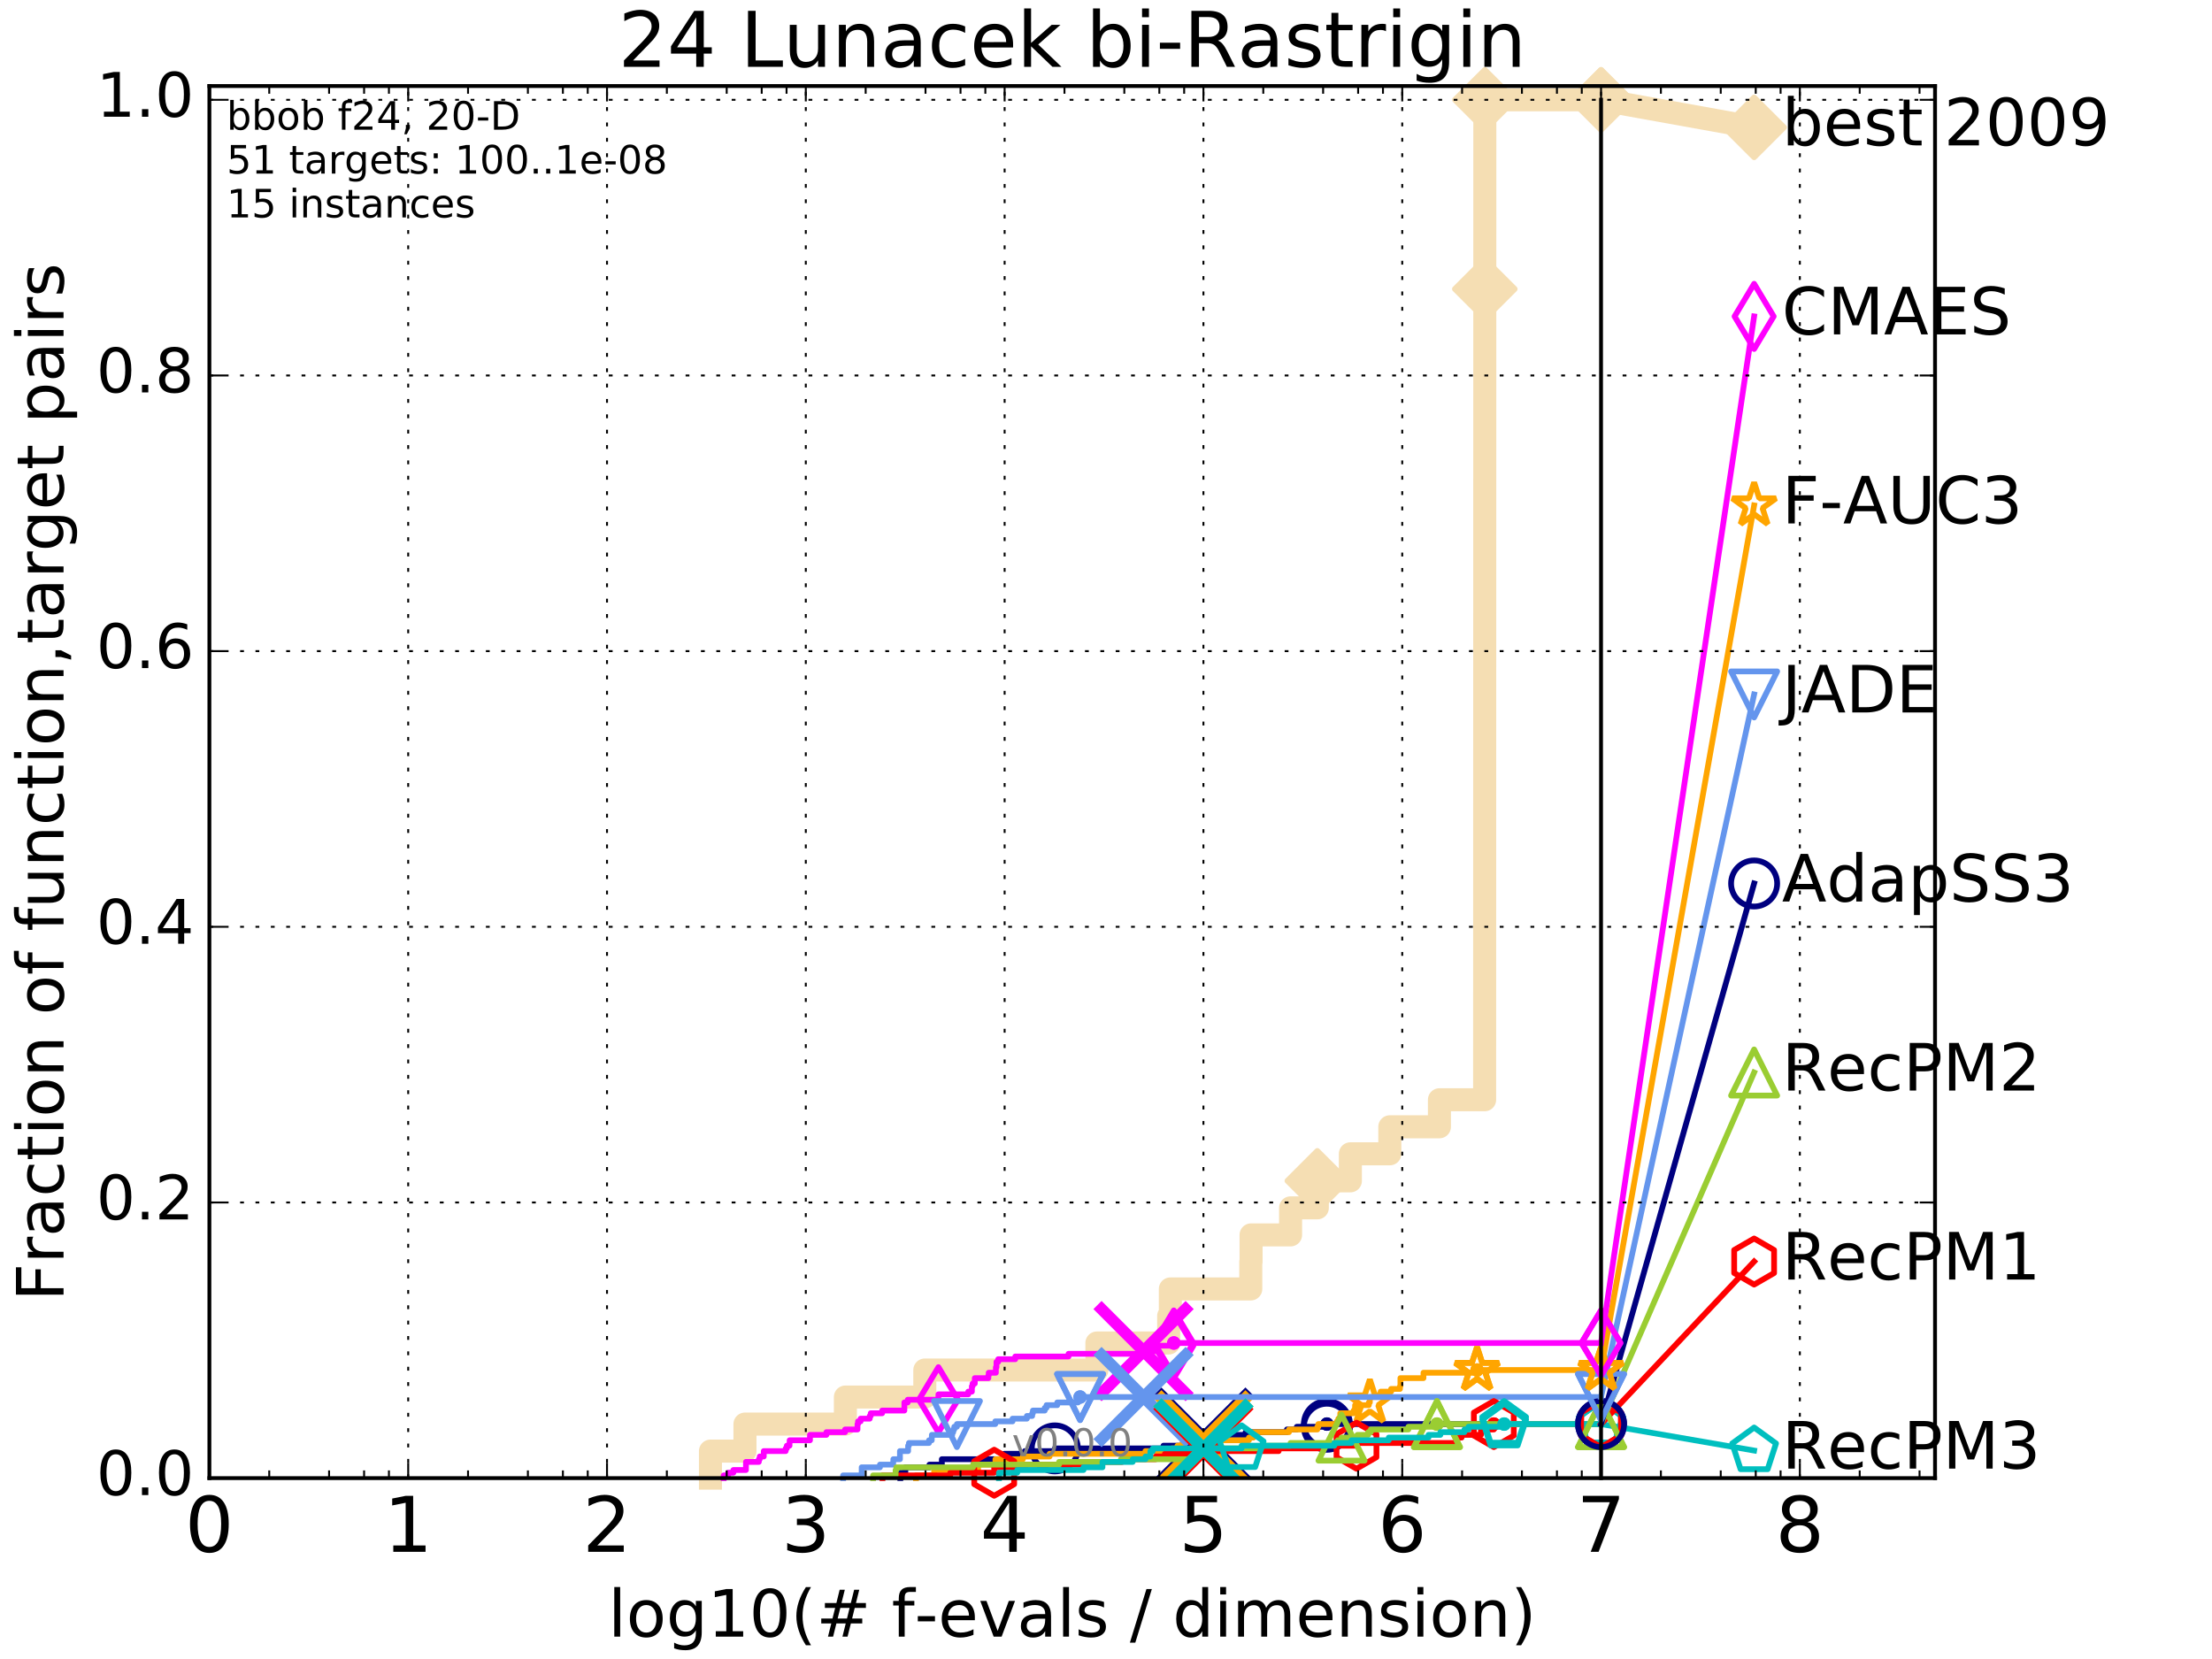 <?xml version="1.0" encoding="utf-8" standalone="no"?>
<!DOCTYPE svg PUBLIC "-//W3C//DTD SVG 1.1//EN"
  "http://www.w3.org/Graphics/SVG/1.1/DTD/svg11.dtd">
<!-- Created with matplotlib (http://matplotlib.org/) -->
<svg height="432pt" version="1.1" viewBox="0 0 576 432" width="576pt" xmlns="http://www.w3.org/2000/svg" xmlns:xlink="http://www.w3.org/1999/xlink">
 <defs>
  <style type="text/css">
*{stroke-linecap:butt;stroke-linejoin:round;stroke-miterlimit:100000;}
  </style>
 </defs>
 <g id="figure_1">
  <g id="patch_1">
   <path d="M 0 432 
L 576 432 
L 576 0 
L 0 0 
z
" style="fill:#ffffff;"/>
  </g>
  <g id="axes_1">
   <g id="patch_2">
    <path d="M 54.525 384.9 
L 503.88 384.9 
L 503.88 22.4 
L 54.525 22.4 
z
" style="fill:#ffffff;"/>
   </g>
   <g id="line2d_1">
    <path d="M 185.001 384.9 
L 185.001 377.863 
L 193.988 377.863 
L 193.988 370.825 
L 220.137 370.825 
L 220.137 363.788 
L 240.819 363.788 
L 240.819 356.75 
L 285.628 356.75 
L 285.628 349.713 
L 304.319 349.713 
L 304.319 342.675 
L 304.756 342.675 
L 304.756 335.638 
L 325.697 335.638 
L 325.697 328.6 
L 325.777 328.6 
L 325.777 321.563 
L 336.065 321.563 
L 336.065 314.525 
L 343.027 314.525 
L 343.027 307.488 
L 351.635 307.488 
L 351.635 300.45 
L 361.906 300.45 
L 361.906 293.413 
L 374.823 293.413 
L 374.823 286.375 
L 386.593 286.375 
L 386.593 279.338 
L 386.595 279.338 
L 386.595 272.301 
L 386.597 272.301 
L 386.597 265.263 
L 386.598 265.263 
L 386.598 258.226 
L 386.6 258.226 
L 386.6 251.188 
L 386.602 251.188 
L 386.602 244.151 
L 386.603 244.151 
L 386.603 237.113 
L 386.605 237.113 
L 386.605 230.076 
L 386.606 230.076 
L 386.606 223.038 
L 386.607 223.038 
L 386.607 216.001 
L 386.608 216.001 
L 386.608 208.963 
L 386.61 208.963 
L 386.61 201.926 
L 386.611 201.926 
L 386.611 194.888 
L 386.613 194.888 
L 386.613 187.851 
L 386.615 187.851 
L 386.615 180.813 
L 386.616 180.813 
L 386.616 173.776 
L 386.618 173.776 
L 386.618 166.738 
L 386.618 166.738 
L 386.618 159.701 
L 386.621 159.701 
L 386.621 152.664 
L 386.622 152.664 
L 386.622 145.626 
L 386.623 145.626 
L 386.623 138.589 
L 386.625 138.589 
L 386.625 131.551 
L 386.626 131.551 
L 386.626 124.514 
L 386.629 124.514 
L 386.629 117.476 
L 386.63 117.476 
L 386.63 110.439 
L 386.631 110.439 
L 386.631 103.401 
L 386.633 103.401 
L 386.633 96.364 
L 386.634 96.364 
L 386.634 89.326 
L 386.635 89.326 
L 386.635 82.289 
L 386.637 82.289 
L 386.637 75.251 
L 386.638 75.251 
L 386.638 68.214 
L 386.64 68.214 
L 386.64 61.176 
L 386.642 61.176 
L 386.642 54.139 
L 386.643 54.139 
L 386.643 47.102 
L 386.644 47.102 
L 386.644 40.064 
L 386.646 40.064 
L 386.646 33.027 
L 386.647 33.027 
L 386.647 25.989 
L 416.908 25.989 
" style="fill:none;stroke:#f5deb3;stroke-linecap:square;stroke-width:6.0;"/>
   </g>
   <g id="line2d_2">
    <defs>
     <path d="M -0 7.778 
L 7.778 0 
L 0 -7.778 
L -7.778 -0 
z
" id="m836ae505be" style="stroke:#f5deb3;stroke-linejoin:miter;stroke-width:1.5;"/>
    </defs>
    <g>
     <use style="fill:#f5deb3;stroke:#f5deb3;stroke-linejoin:miter;stroke-width:1.5;" x="343.027" xlink:href="#m836ae505be" y="307.488"/>
     <use style="fill:#f5deb3;stroke:#f5deb3;stroke-linejoin:miter;stroke-width:1.5;" x="386.638" xlink:href="#m836ae505be" y="75.251"/>
     <use style="fill:#f5deb3;stroke:#f5deb3;stroke-linejoin:miter;stroke-width:1.5;" x="386.647" xlink:href="#m836ae505be" y="25.989"/>
     <use style="fill:#f5deb3;stroke:#f5deb3;stroke-linejoin:miter;stroke-width:1.5;" x="416.908" xlink:href="#m836ae505be" y="25.989"/>
    </g>
   </g>
   <g id="line2d_3">
    <path d="M -15527.947 743.811 
" style="fill:none;stroke:#f5deb3;stroke-linecap:square;stroke-width:6.0;"/>
    <g>
     <use style="fill:#f5deb3;stroke:#f5deb3;stroke-linejoin:miter;stroke-width:1.5;" x="-15527.947" xlink:href="#m836ae505be" y="743.811"/>
    </g>
   </g>
   <g id="line2d_4">
    <path d="M 416.908 25.989 
L 456.77 33.167 
" style="fill:none;stroke:#f5deb3;stroke-linecap:square;stroke-width:6.0;"/>
    <g>
     <use style="fill:#f5deb3;stroke:#f5deb3;stroke-linejoin:miter;stroke-width:1.5;" x="416.908" xlink:href="#m836ae505be" y="25.989"/>
     <use style="fill:#f5deb3;stroke:#f5deb3;stroke-linejoin:miter;stroke-width:1.5;" x="456.77" xlink:href="#m836ae505be" y="33.167"/>
    </g>
   </g>
   <g id="line2d_5">
    <defs>
     <path d="M 0 1.5 
C 0.398 1.5 0.779 1.342 1.061 1.061 
C 1.342 0.779 1.5 0.398 1.5 0 
C 1.5 -0.398 1.342 -0.779 1.061 -1.061 
C 0.779 -1.342 0.398 -1.5 0 -1.5 
C -0.398 -1.5 -0.779 -1.342 -1.061 -1.061 
C -1.342 -0.779 -1.5 -0.398 -1.5 0 
C -1.5 0.398 -1.342 0.779 -1.061 1.061 
C -0.779 1.342 -0.398 1.5 0 1.5 
z
" id="m223d2d0129" style="stroke:#f5deb3;stroke-width:0.5;"/>
    </defs>
    <g>
     <use style="fill:#f5deb3;stroke:#f5deb3;stroke-width:0.5;" x="386.647" xlink:href="#m223d2d0129" y="25.989"/>
     <use style="fill:#f5deb3;stroke:#f5deb3;stroke-width:0.5;" x="386.647" xlink:href="#m223d2d0129" y="25.989"/>
    </g>
   </g>
   <g id="line2d_6">
    <defs>
     <path d="M 0 1.5 
C 0.398 1.5 0.779 1.342 1.061 1.061 
C 1.342 0.779 1.5 0.398 1.5 0 
C 1.5 -0.398 1.342 -0.779 1.061 -1.061 
C 0.779 -1.342 0.398 -1.5 0 -1.5 
C -0.398 -1.5 -0.779 -1.342 -1.061 -1.061 
C -1.342 -0.779 -1.5 -0.398 -1.5 0 
C -1.5 0.398 -1.342 0.779 -1.061 1.061 
C -0.779 1.342 -0.398 1.5 0 1.5 
z
" id="m46f905234f" style="stroke:#000080;stroke-width:0.5;"/>
    </defs>
    <g>
     <use style="fill:#000080;stroke:#000080;stroke-width:0.5;" x="345.522" xlink:href="#m46f905234f" y="370.825"/>
     <use style="fill:#000080;stroke:#000080;stroke-width:0.5;" x="345.522" xlink:href="#m46f905234f" y="370.825"/>
    </g>
   </g>
   <g id="line2d_7">
    <path d="M 234.439 384.9 
L 234.439 383.493 
L 235.747 383.493 
L 235.747 382.085 
L 242.024 382.085 
L 242.024 381.381 
L 245.255 381.381 
L 245.255 379.974 
L 261.51 379.974 
L 261.51 378.566 
L 266.855 378.566 
L 266.855 377.863 
L 274.675 377.863 
L 274.675 377.159 
L 302.967 377.159 
L 302.967 376.455 
L 310.544 376.455 
L 310.544 375.751 
L 312.194 375.751 
L 312.194 374.344 
L 317.975 374.344 
L 317.975 373.64 
L 324.349 373.64 
L 324.349 372.936 
L 335.107 372.936 
L 335.107 372.233 
L 337.685 372.233 
L 337.685 371.529 
L 345.522 371.529 
L 345.522 370.825 
L 416.908 370.825 
" style="fill:none;stroke:#000080;stroke-linecap:square;stroke-width:1.5;"/>
   </g>
   <g id="line2d_8">
    <defs>
     <path d="M 0 6 
C 1.591 6 3.117 5.368 4.243 4.243 
C 5.368 3.117 6 1.591 6 0 
C 6 -1.591 5.368 -3.117 4.243 -4.243 
C 3.117 -5.368 1.591 -6 0 -6 
C -1.591 -6 -3.117 -5.368 -4.243 -4.243 
C -5.368 -3.117 -6 -1.591 -6 0 
C -6 1.591 -5.368 3.117 -4.243 4.243 
C -3.117 5.368 -1.591 6 0 6 
z
" id="m32ca5facba" style="stroke:#000080;stroke-width:1.5;"/>
    </defs>
    <g>
     <use style="fill:none;stroke:#000080;stroke-width:1.5;" x="274.675" xlink:href="#m32ca5facba" y="377.159"/>
     <use style="fill:none;stroke:#000080;stroke-width:1.5;" x="345.522" xlink:href="#m32ca5facba" y="371.529"/>
     <use style="fill:none;stroke:#000080;stroke-width:1.5;" x="345.522" xlink:href="#m32ca5facba" y="370.825"/>
     <use style="fill:none;stroke:#000080;stroke-width:1.5;" x="416.908" xlink:href="#m32ca5facba" y="370.825"/>
    </g>
   </g>
   <g id="line2d_9">
    <path d="M -15527.947 743.811 
" style="fill:none;stroke:#000080;stroke-linecap:square;stroke-width:1.5;"/>
    <g>
     <use style="fill:none;stroke:#000080;stroke-width:1.5;" x="-15527.947" xlink:href="#m32ca5facba" y="743.811"/>
    </g>
   </g>
   <g id="line2d_10">
    <path clip-path="url(#p4619a637b5)" d="M 313.37 374.344 
" style="fill:none;stroke:#000080;stroke-linecap:square;"/>
    <defs>
     <path d="M -12 12 
L 12 -12 
M -12 -12 
L 12 12 
" id="mc020cf1482" style="stroke:#000080;stroke-width:3.0;"/>
    </defs>
    <g clip-path="url(#p4619a637b5)">
     <use style="fill:#000080;stroke:#000080;stroke-width:3.0;" x="313.37" xlink:href="#mc020cf1482" y="374.344"/>
    </g>
   </g>
   <g id="line2d_11">
    <defs>
     <path d="M 0 1.5 
C 0.398 1.5 0.779 1.342 1.061 1.061 
C 1.342 0.779 1.5 0.398 1.5 0 
C 1.5 -0.398 1.342 -0.779 1.061 -1.061 
C 0.779 -1.342 0.398 -1.5 0 -1.5 
C -0.398 -1.5 -0.779 -1.342 -1.061 -1.061 
C -1.342 -0.779 -1.5 -0.398 -1.5 0 
C -1.5 0.398 -1.342 0.779 -1.061 1.061 
C -0.779 1.342 -0.398 1.5 0 1.5 
z
" id="mba0f1a6e4f" style="stroke:#ff00ff;stroke-width:0.5;"/>
    </defs>
    <g>
     <use style="fill:#ff00ff;stroke:#ff00ff;stroke-width:0.5;" x="305.659" xlink:href="#mba0f1a6e4f" y="349.713"/>
     <use style="fill:#ff00ff;stroke:#ff00ff;stroke-width:0.5;" x="305.659" xlink:href="#mba0f1a6e4f" y="349.713"/>
    </g>
   </g>
   <g id="line2d_12">
    <path d="M 188.442 384.9 
L 188.442 384.196 
L 189.61 384.196 
L 189.61 383.493 
L 190.974 383.493 
L 190.974 382.789 
L 194.239 382.789 
L 194.239 382.085 
L 194.248 382.085 
L 194.248 380.678 
L 197.6 380.678 
L 197.6 379.974 
L 197.837 379.974 
L 197.837 379.27 
L 198.884 379.27 
L 198.884 377.863 
L 204.586 377.863 
L 204.586 377.159 
L 204.892 377.159 
L 204.892 376.455 
L 205.589 376.455 
L 205.589 375.751 
L 205.625 375.751 
L 205.625 375.048 
L 210.916 375.048 
L 210.916 373.64 
L 215.192 373.64 
L 215.192 372.936 
L 220.058 372.936 
L 220.058 372.233 
L 223.291 372.233 
L 223.291 370.825 
L 223.431 370.825 
L 223.431 370.121 
L 224.098 370.121 
L 224.098 369.418 
L 226.48 369.418 
L 226.48 368.714 
L 226.738 368.714 
L 226.738 368.01 
L 229.707 368.01 
L 229.707 367.306 
L 235.495 367.306 
L 235.495 365.195 
L 236.371 365.195 
L 236.371 364.491 
L 244.367 364.491 
L 244.367 363.084 
L 252.135 363.084 
L 252.135 362.38 
L 253.072 362.38 
L 253.072 360.973 
L 253.261 360.973 
L 253.261 360.269 
L 253.836 360.269 
L 253.836 358.861 
L 257.37 358.861 
L 257.37 358.158 
L 257.463 358.158 
L 257.463 357.454 
L 259.321 357.454 
L 259.321 356.046 
L 259.482 356.046 
L 259.482 354.639 
L 259.934 354.639 
L 259.934 353.935 
L 264.373 353.935 
L 264.373 353.231 
L 278.245 353.231 
L 278.245 352.528 
L 297.34 352.528 
L 297.34 351.824 
L 301.246 351.824 
L 301.246 351.12 
L 301.546 351.12 
L 301.546 350.416 
L 305.659 350.416 
L 305.659 349.713 
L 416.908 349.713 
" style="fill:none;stroke:#ff00ff;stroke-linecap:square;stroke-width:1.5;"/>
   </g>
   <g id="line2d_13">
    <defs>
     <path d="M -0 8.485 
L 5.091 0 
L 0 -8.485 
L -5.091 -0 
z
" id="m7052e8d22a" style="stroke:#ff00ff;stroke-linejoin:miter;stroke-width:1.5;"/>
    </defs>
    <g>
     <use style="fill:none;stroke:#ff00ff;stroke-linejoin:miter;stroke-width:1.5;" x="244.367" xlink:href="#m7052e8d22a" y="364.491"/>
     <use style="fill:none;stroke:#ff00ff;stroke-linejoin:miter;stroke-width:1.5;" x="305.659" xlink:href="#m7052e8d22a" y="350.416"/>
     <use style="fill:none;stroke:#ff00ff;stroke-linejoin:miter;stroke-width:1.5;" x="305.659" xlink:href="#m7052e8d22a" y="349.713"/>
     <use style="fill:none;stroke:#ff00ff;stroke-linejoin:miter;stroke-width:1.5;" x="416.908" xlink:href="#m7052e8d22a" y="349.713"/>
    </g>
   </g>
   <g id="line2d_14">
    <path d="M -15527.947 743.811 
" style="fill:none;stroke:#ff00ff;stroke-linecap:square;stroke-width:1.5;"/>
    <g>
     <use style="fill:none;stroke:#ff00ff;stroke-linejoin:miter;stroke-width:1.5;" x="-15527.947" xlink:href="#m7052e8d22a" y="743.811"/>
    </g>
   </g>
   <g id="line2d_15">
    <path clip-path="url(#p4619a637b5)" d="M 297.786 351.824 
" style="fill:none;stroke:#ff00ff;stroke-linecap:square;"/>
    <defs>
     <path d="M -12 12 
L 12 -12 
M -12 -12 
L 12 12 
" id="m33f9342767" style="stroke:#ff00ff;stroke-width:3.0;"/>
    </defs>
    <g clip-path="url(#p4619a637b5)">
     <use style="fill:#ff00ff;stroke:#ff00ff;stroke-width:3.0;" x="297.786" xlink:href="#m33f9342767" y="351.824"/>
    </g>
   </g>
   <g id="line2d_16">
    <defs>
     <path d="M 0 1.5 
C 0.398 1.5 0.779 1.342 1.061 1.061 
C 1.342 0.779 1.5 0.398 1.5 0 
C 1.5 -0.398 1.342 -0.779 1.061 -1.061 
C 0.779 -1.342 0.398 -1.5 0 -1.5 
C -0.398 -1.5 -0.779 -1.342 -1.061 -1.061 
C -1.342 -0.779 -1.5 -0.398 -1.5 0 
C -1.5 0.398 -1.342 0.779 -1.061 1.061 
C -0.779 1.342 -0.398 1.5 0 1.5 
z
" id="m0a0bc2496c" style="stroke:#ffa500;stroke-width:0.5;"/>
    </defs>
    <g>
     <use style="fill:#ffa500;stroke:#ffa500;stroke-width:0.5;" x="384.626" xlink:href="#m0a0bc2496c" y="356.75"/>
     <use style="fill:#ffa500;stroke:#ffa500;stroke-width:0.5;" x="384.626" xlink:href="#m0a0bc2496c" y="356.75"/>
    </g>
   </g>
   <g id="line2d_17">
    <path d="M 238.523 384.9 
L 238.523 384.196 
L 243.257 384.196 
L 243.257 382.789 
L 254.694 382.789 
L 254.694 381.381 
L 259.212 381.381 
L 259.212 379.974 
L 266.349 379.974 
L 266.349 379.27 
L 273.314 379.27 
L 273.314 378.566 
L 298.263 378.566 
L 298.263 377.863 
L 305.152 377.863 
L 305.152 377.159 
L 306.604 377.159 
L 306.604 376.455 
L 307.917 376.455 
L 307.917 375.751 
L 308.118 375.751 
L 308.118 375.048 
L 325.219 375.048 
L 325.219 374.344 
L 326.393 374.344 
L 326.393 372.936 
L 335.65 372.936 
L 335.65 372.233 
L 343.028 372.233 
L 343.028 371.529 
L 343.294 371.529 
L 343.294 370.825 
L 348.134 370.825 
L 348.134 370.121 
L 348.502 370.121 
L 348.502 369.418 
L 348.968 369.418 
L 348.968 368.714 
L 349.003 368.714 
L 349.003 368.01 
L 352.477 368.01 
L 352.477 367.306 
L 352.832 367.306 
L 352.832 366.603 
L 352.86 366.603 
L 352.86 365.899 
L 356.441 365.899 
L 356.441 365.195 
L 356.702 365.195 
L 356.702 363.788 
L 359.245 363.788 
L 359.245 363.084 
L 359.529 363.084 
L 359.529 362.38 
L 362.244 362.38 
L 362.244 361.676 
L 364.547 361.676 
L 364.547 360.973 
L 364.666 360.973 
L 364.666 358.861 
L 370.662 358.861 
L 370.662 358.158 
L 370.675 358.158 
L 370.675 357.454 
L 384.626 357.454 
L 384.626 356.75 
L 416.908 356.75 
" style="fill:none;stroke:#ffa500;stroke-linecap:square;stroke-width:1.5;"/>
   </g>
   <g id="line2d_18">
    <defs>
     <path d="M 0 -6 
L -1.347 -1.854 
L -5.706 -1.854 
L -2.18 0.708 
L -3.527 4.854 
L -0 2.292 
L 3.527 4.854 
L 2.18 0.708 
L 5.706 -1.854 
L 1.347 -1.854 
z
" id="mf11100f74e" style="stroke:#ffa500;stroke-linejoin:bevel;stroke-width:1.5;"/>
    </defs>
    <g>
     <use style="fill:none;stroke:#ffa500;stroke-linejoin:bevel;stroke-width:1.5;" x="356.702" xlink:href="#mf11100f74e" y="365.195"/>
     <use style="fill:none;stroke:#ffa500;stroke-linejoin:bevel;stroke-width:1.5;" x="384.626" xlink:href="#mf11100f74e" y="356.75"/>
     <use style="fill:none;stroke:#ffa500;stroke-linejoin:bevel;stroke-width:1.5;" x="384.626" xlink:href="#mf11100f74e" y="356.75"/>
     <use style="fill:none;stroke:#ffa500;stroke-linejoin:bevel;stroke-width:1.5;" x="416.908" xlink:href="#mf11100f74e" y="356.75"/>
    </g>
   </g>
   <g id="line2d_19">
    <path d="M -15527.947 743.811 
" style="fill:none;stroke:#ffa500;stroke-linecap:square;stroke-width:1.5;"/>
    <g>
     <use style="fill:none;stroke:#ffa500;stroke-linejoin:bevel;stroke-width:1.5;" x="-15527.947" xlink:href="#mf11100f74e" y="743.811"/>
    </g>
   </g>
   <g id="line2d_20">
    <path clip-path="url(#p4619a637b5)" d="M 313.37 375.048 
" style="fill:none;stroke:#ffa500;stroke-linecap:square;"/>
    <defs>
     <path d="M -12 12 
L 12 -12 
M -12 -12 
L 12 12 
" id="meedd0ddd29" style="stroke:#ffa500;stroke-width:3.0;"/>
    </defs>
    <g clip-path="url(#p4619a637b5)">
     <use style="fill:#ffa500;stroke:#ffa500;stroke-width:3.0;" x="313.37" xlink:href="#meedd0ddd29" y="375.048"/>
    </g>
   </g>
   <g id="line2d_21">
    <defs>
     <path d="M 0 1.5 
C 0.398 1.5 0.779 1.342 1.061 1.061 
C 1.342 0.779 1.5 0.398 1.5 0 
C 1.5 -0.398 1.342 -0.779 1.061 -1.061 
C 0.779 -1.342 0.398 -1.5 0 -1.5 
C -0.398 -1.5 -0.779 -1.342 -1.061 -1.061 
C -1.342 -0.779 -1.5 -0.398 -1.5 0 
C -1.5 0.398 -1.342 0.779 -1.061 1.061 
C -0.779 1.342 -0.398 1.5 0 1.5 
z
" id="mace914aa71" style="stroke:#6495ed;stroke-width:0.5;"/>
    </defs>
    <g>
     <use style="fill:#6495ed;stroke:#6495ed;stroke-width:0.5;" x="281.256" xlink:href="#mace914aa71" y="363.788"/>
     <use style="fill:#6495ed;stroke:#6495ed;stroke-width:0.5;" x="281.256" xlink:href="#mace914aa71" y="363.788"/>
    </g>
   </g>
   <g id="line2d_22">
    <path d="M 219.541 384.9 
L 219.541 384.196 
L 224.381 384.196 
L 224.381 382.085 
L 229.138 382.085 
L 229.138 381.381 
L 232.577 381.381 
L 232.577 380.678 
L 232.623 380.678 
L 232.623 379.974 
L 234.345 379.974 
L 234.345 377.863 
L 236.47 377.863 
L 236.47 376.455 
L 236.675 376.455 
L 236.675 375.751 
L 241.909 375.751 
L 241.909 375.048 
L 242.626 375.048 
L 242.626 374.344 
L 242.652 374.344 
L 242.652 373.64 
L 247.955 373.64 
L 247.955 372.936 
L 248.221 372.936 
L 248.221 372.233 
L 248.485 372.233 
L 248.485 371.529 
L 249.179 371.529 
L 249.179 370.825 
L 259.17 370.825 
L 259.17 370.121 
L 263.662 370.121 
L 263.662 369.418 
L 267.396 369.418 
L 267.396 368.714 
L 268.777 368.714 
L 268.777 368.01 
L 268.964 368.01 
L 268.964 367.306 
L 272.048 367.306 
L 272.048 366.603 
L 272.51 366.603 
L 272.51 365.899 
L 275.31 365.899 
L 275.31 365.195 
L 280.734 365.195 
L 280.734 364.491 
L 281.256 364.491 
L 281.256 363.788 
L 416.908 363.788 
" style="fill:none;stroke:#6495ed;stroke-linecap:square;stroke-width:1.5;"/>
   </g>
   <g id="line2d_23">
    <defs>
     <path d="M -0 6 
L 6 -6 
L -6 -6 
z
" id="m62b8c33977" style="stroke:#6495ed;stroke-linejoin:miter;stroke-width:1.5;"/>
    </defs>
    <g>
     <use style="fill:none;stroke:#6495ed;stroke-linejoin:miter;stroke-width:1.5;" x="249.179" xlink:href="#m62b8c33977" y="370.825"/>
     <use style="fill:none;stroke:#6495ed;stroke-linejoin:miter;stroke-width:1.5;" x="281.256" xlink:href="#m62b8c33977" y="363.788"/>
     <use style="fill:none;stroke:#6495ed;stroke-linejoin:miter;stroke-width:1.5;" x="281.256" xlink:href="#m62b8c33977" y="363.788"/>
     <use style="fill:none;stroke:#6495ed;stroke-linejoin:miter;stroke-width:1.5;" x="416.908" xlink:href="#m62b8c33977" y="363.788"/>
    </g>
   </g>
   <g id="line2d_24">
    <path d="M -15527.947 743.811 
" style="fill:none;stroke:#6495ed;stroke-linecap:square;stroke-width:1.5;"/>
    <g>
     <use style="fill:none;stroke:#6495ed;stroke-linejoin:miter;stroke-width:1.5;" x="-15527.947" xlink:href="#m62b8c33977" y="743.811"/>
    </g>
   </g>
   <g id="line2d_25">
    <path clip-path="url(#p4619a637b5)" d="M 297.786 363.788 
" style="fill:none;stroke:#6495ed;stroke-linecap:square;"/>
    <defs>
     <path d="M -12 12 
L 12 -12 
M -12 -12 
L 12 12 
" id="ma46cc4d172" style="stroke:#6495ed;stroke-width:3.0;"/>
    </defs>
    <g clip-path="url(#p4619a637b5)">
     <use style="fill:#6495ed;stroke:#6495ed;stroke-width:3.0;" x="297.786" xlink:href="#ma46cc4d172" y="363.788"/>
    </g>
   </g>
   <g id="line2d_26">
    <defs>
     <path d="M 0 1.5 
C 0.398 1.5 0.779 1.342 1.061 1.061 
C 1.342 0.779 1.5 0.398 1.5 0 
C 1.5 -0.398 1.342 -0.779 1.061 -1.061 
C 0.779 -1.342 0.398 -1.5 0 -1.5 
C -0.398 -1.5 -0.779 -1.342 -1.061 -1.061 
C -1.342 -0.779 -1.5 -0.398 -1.5 0 
C -1.5 0.398 -1.342 0.779 -1.061 1.061 
C -0.779 1.342 -0.398 1.5 0 1.5 
z
" id="m0b104396da" style="stroke:#ff0000;stroke-width:0.5;"/>
    </defs>
    <g>
     <use style="fill:#ff0000;stroke:#ff0000;stroke-width:0.5;" x="388.989" xlink:href="#m0b104396da" y="370.825"/>
     <use style="fill:#ff0000;stroke:#ff0000;stroke-width:0.5;" x="388.989" xlink:href="#m0b104396da" y="370.825"/>
    </g>
   </g>
   <g id="line2d_27">
    <path d="M 229.796 384.9 
L 229.796 384.196 
L 247.443 384.196 
L 247.443 383.493 
L 258.888 383.493 
L 258.888 382.085 
L 266.963 382.085 
L 266.963 381.381 
L 283.065 381.381 
L 283.065 380.678 
L 292.213 380.678 
L 292.213 379.974 
L 300.938 379.974 
L 300.938 379.27 
L 303.344 379.27 
L 303.344 378.566 
L 310.658 378.566 
L 310.658 377.863 
L 332.962 377.863 
L 332.962 377.159 
L 343.89 377.159 
L 343.89 376.455 
L 353.225 376.455 
L 353.225 375.751 
L 379.435 375.751 
L 379.435 374.344 
L 380.595 374.344 
L 380.595 373.64 
L 385.638 373.64 
L 385.638 372.233 
L 388.989 372.233 
L 388.989 370.825 
L 416.908 370.825 
" style="fill:none;stroke:#ff0000;stroke-linecap:square;stroke-width:1.5;"/>
   </g>
   <g id="line2d_28">
    <defs>
     <path d="M 0 -6 
L -5.196 -3 
L -5.196 3 
L -0 6 
L 5.196 3 
L 5.196 -3 
z
" id="m309090a771" style="stroke:#ff0000;stroke-linejoin:miter;stroke-width:1.5;"/>
    </defs>
    <g>
     <use style="fill:none;stroke:#ff0000;stroke-linejoin:miter;stroke-width:1.5;" x="258.888" xlink:href="#m309090a771" y="383.493"/>
     <use style="fill:none;stroke:#ff0000;stroke-linejoin:miter;stroke-width:1.5;" x="353.225" xlink:href="#m309090a771" y="376.455"/>
     <use style="fill:none;stroke:#ff0000;stroke-linejoin:miter;stroke-width:1.5;" x="388.989" xlink:href="#m309090a771" y="370.825"/>
     <use style="fill:none;stroke:#ff0000;stroke-linejoin:miter;stroke-width:1.5;" x="416.908" xlink:href="#m309090a771" y="370.825"/>
    </g>
   </g>
   <g id="line2d_29">
    <path d="M -15527.947 743.811 
" style="fill:none;stroke:#ff0000;stroke-linecap:square;stroke-width:1.5;"/>
    <g>
     <use style="fill:none;stroke:#ff0000;stroke-linejoin:miter;stroke-width:1.5;" x="-15527.947" xlink:href="#m309090a771" y="743.811"/>
    </g>
   </g>
   <g id="line2d_30">
    <path clip-path="url(#p4619a637b5)" d="M 313.371 377.863 
" style="fill:none;stroke:#ff0000;stroke-linecap:square;"/>
    <defs>
     <path d="M -12 12 
L 12 -12 
M -12 -12 
L 12 12 
" id="m9bf9d43a1b" style="stroke:#ff0000;stroke-width:3.0;"/>
    </defs>
    <g clip-path="url(#p4619a637b5)">
     <use style="fill:#ff0000;stroke:#ff0000;stroke-width:3.0;" x="313.371" xlink:href="#m9bf9d43a1b" y="377.863"/>
    </g>
   </g>
   <g id="line2d_31">
    <defs>
     <path d="M 0 1.5 
C 0.398 1.5 0.779 1.342 1.061 1.061 
C 1.342 0.779 1.5 0.398 1.5 0 
C 1.5 -0.398 1.342 -0.779 1.061 -1.061 
C 0.779 -1.342 0.398 -1.5 0 -1.5 
C -0.398 -1.5 -0.779 -1.342 -1.061 -1.061 
C -1.342 -0.779 -1.5 -0.398 -1.5 0 
C -1.5 0.398 -1.342 0.779 -1.061 1.061 
C -0.779 1.342 -0.398 1.5 0 1.5 
z
" id="m22b5a554a1" style="stroke:#9acd32;stroke-width:0.5;"/>
    </defs>
    <g>
     <use style="fill:#9acd32;stroke:#9acd32;stroke-width:0.5;" x="374.179" xlink:href="#m22b5a554a1" y="370.825"/>
     <use style="fill:#9acd32;stroke:#9acd32;stroke-width:0.5;" x="374.179" xlink:href="#m22b5a554a1" y="370.825"/>
    </g>
   </g>
   <g id="line2d_32">
    <path d="M 227.351 384.9 
L 227.351 384.196 
L 233.212 384.196 
L 233.212 382.789 
L 233.423 382.789 
L 233.423 382.085 
L 253.381 382.085 
L 253.381 381.381 
L 275.785 381.381 
L 275.785 380.678 
L 291.89 380.678 
L 291.89 379.974 
L 311.374 379.974 
L 311.374 377.863 
L 312.197 377.863 
L 312.197 377.159 
L 328.375 377.159 
L 328.375 376.455 
L 336.047 376.455 
L 336.047 375.751 
L 348.363 375.751 
L 348.363 375.048 
L 349.325 375.048 
L 349.325 374.344 
L 353.463 374.344 
L 353.463 373.64 
L 356.275 373.64 
L 356.275 372.936 
L 356.956 372.936 
L 356.956 372.233 
L 366.748 372.233 
L 366.748 371.529 
L 374.179 371.529 
L 374.179 370.825 
L 416.908 370.825 
" style="fill:none;stroke:#9acd32;stroke-linecap:square;stroke-width:1.5;"/>
   </g>
   <g id="line2d_33">
    <defs>
     <path d="M 0 -6 
L -6 6 
L 6 6 
z
" id="m7e19ab6b7e" style="stroke:#9acd32;stroke-linejoin:miter;stroke-width:1.5;"/>
    </defs>
    <g>
     <use style="fill:none;stroke:#9acd32;stroke-linejoin:miter;stroke-width:1.5;" x="349.325" xlink:href="#m7e19ab6b7e" y="374.344"/>
     <use style="fill:none;stroke:#9acd32;stroke-linejoin:miter;stroke-width:1.5;" x="374.179" xlink:href="#m7e19ab6b7e" y="370.825"/>
     <use style="fill:none;stroke:#9acd32;stroke-linejoin:miter;stroke-width:1.5;" x="374.179" xlink:href="#m7e19ab6b7e" y="370.825"/>
     <use style="fill:none;stroke:#9acd32;stroke-linejoin:miter;stroke-width:1.5;" x="416.908" xlink:href="#m7e19ab6b7e" y="370.825"/>
    </g>
   </g>
   <g id="line2d_34">
    <path d="M -15527.947 743.811 
" style="fill:none;stroke:#9acd32;stroke-linecap:square;stroke-width:1.5;"/>
    <g>
     <use style="fill:none;stroke:#9acd32;stroke-linejoin:miter;stroke-width:1.5;" x="-15527.947" xlink:href="#m7e19ab6b7e" y="743.811"/>
    </g>
   </g>
   <g id="line2d_35">
    <path clip-path="url(#p4619a637b5)" d="M 313.37 377.159 
" style="fill:none;stroke:#9acd32;stroke-linecap:square;"/>
    <defs>
     <path d="M -12 12 
L 12 -12 
M -12 -12 
L 12 12 
" id="m175791a75f" style="stroke:#9acd32;stroke-width:3.0;"/>
    </defs>
    <g clip-path="url(#p4619a637b5)">
     <use style="fill:#9acd32;stroke:#9acd32;stroke-width:3.0;" x="313.37" xlink:href="#m175791a75f" y="377.159"/>
    </g>
   </g>
   <g id="line2d_36">
    <defs>
     <path d="M 0 1.5 
C 0.398 1.5 0.779 1.342 1.061 1.061 
C 1.342 0.779 1.5 0.398 1.5 0 
C 1.5 -0.398 1.342 -0.779 1.061 -1.061 
C 0.779 -1.342 0.398 -1.5 0 -1.5 
C -0.398 -1.5 -0.779 -1.342 -1.061 -1.061 
C -1.342 -0.779 -1.5 -0.398 -1.5 0 
C -1.5 0.398 -1.342 0.779 -1.061 1.061 
C -0.779 1.342 -0.398 1.5 0 1.5 
z
" id="ma5d07f69b7" style="stroke:#00bfbf;stroke-width:0.5;"/>
    </defs>
    <g>
     <use style="fill:#00bfbf;stroke:#00bfbf;stroke-width:0.5;" x="391.678" xlink:href="#ma5d07f69b7" y="370.825"/>
     <use style="fill:#00bfbf;stroke:#00bfbf;stroke-width:0.5;" x="391.678" xlink:href="#ma5d07f69b7" y="370.825"/>
    </g>
   </g>
   <g id="line2d_37">
    <path d="M 260.125 384.9 
L 260.125 383.493 
L 264.884 383.493 
L 264.884 382.789 
L 282.137 382.789 
L 282.137 382.085 
L 287.077 382.085 
L 287.077 380.678 
L 294.955 380.678 
L 294.955 379.974 
L 298.29 379.974 
L 298.29 379.27 
L 299.551 379.27 
L 299.551 377.863 
L 300.186 377.863 
L 300.186 377.159 
L 323.315 377.159 
L 323.315 376.455 
L 347.466 376.455 
L 347.466 375.751 
L 351.927 375.751 
L 351.927 375.048 
L 361.634 375.048 
L 361.634 374.344 
L 371.98 374.344 
L 371.98 373.64 
L 375.074 373.64 
L 375.074 372.936 
L 381.34 372.936 
L 381.34 372.233 
L 382.408 372.233 
L 382.408 371.529 
L 391.678 371.529 
L 391.678 370.825 
L 416.908 370.825 
" style="fill:none;stroke:#00bfbf;stroke-linecap:square;stroke-width:1.5;"/>
   </g>
   <g id="line2d_38">
    <defs>
     <path d="M 0 -6 
L -5.706 -1.854 
L -3.527 4.854 
L 3.527 4.854 
L 5.706 -1.854 
z
" id="m645dd50031" style="stroke:#00bfbf;stroke-linejoin:miter;stroke-width:1.5;"/>
    </defs>
    <g>
     <use style="fill:none;stroke:#00bfbf;stroke-linejoin:miter;stroke-width:1.5;" x="323.315" xlink:href="#m645dd50031" y="377.159"/>
     <use style="fill:none;stroke:#00bfbf;stroke-linejoin:miter;stroke-width:1.5;" x="391.678" xlink:href="#m645dd50031" y="371.529"/>
     <use style="fill:none;stroke:#00bfbf;stroke-linejoin:miter;stroke-width:1.5;" x="391.678" xlink:href="#m645dd50031" y="370.825"/>
     <use style="fill:none;stroke:#00bfbf;stroke-linejoin:miter;stroke-width:1.5;" x="416.908" xlink:href="#m645dd50031" y="370.825"/>
    </g>
   </g>
   <g id="line2d_39">
    <path d="M -15527.947 743.811 
" style="fill:none;stroke:#00bfbf;stroke-linecap:square;stroke-width:1.5;"/>
    <g>
     <use style="fill:none;stroke:#00bfbf;stroke-linejoin:miter;stroke-width:1.5;" x="-15527.947" xlink:href="#m645dd50031" y="743.811"/>
    </g>
   </g>
   <g id="line2d_40">
    <path clip-path="url(#p4619a637b5)" d="M 313.37 377.159 
" style="fill:none;stroke:#00bfbf;stroke-linecap:square;"/>
    <defs>
     <path d="M -12 12 
L 12 -12 
M -12 -12 
L 12 12 
" id="ma97fb28b8f" style="stroke:#00bfbf;stroke-width:3.0;"/>
    </defs>
    <g clip-path="url(#p4619a637b5)">
     <use style="fill:#00bfbf;stroke:#00bfbf;stroke-width:3.0;" x="313.37" xlink:href="#ma97fb28b8f" y="377.159"/>
    </g>
   </g>
   <g id="line2d_41">
    <path d="M 416.908 370.825 
L 456.77 377.722 
" style="fill:none;stroke:#00bfbf;stroke-linecap:square;stroke-width:1.5;"/>
    <g>
     <use style="fill:none;stroke:#00bfbf;stroke-linejoin:miter;stroke-width:1.5;" x="416.908" xlink:href="#m645dd50031" y="370.825"/>
     <use style="fill:none;stroke:#00bfbf;stroke-linejoin:miter;stroke-width:1.5;" x="456.77" xlink:href="#m645dd50031" y="377.722"/>
    </g>
   </g>
   <g id="line2d_42">
    <path d="M 416.908 370.825 
L 456.77 328.5 
" style="fill:none;stroke:#ff0000;stroke-linecap:square;stroke-width:1.5;"/>
    <g>
     <use style="fill:none;stroke:#ff0000;stroke-linejoin:miter;stroke-width:1.5;" x="416.908" xlink:href="#m309090a771" y="370.825"/>
     <use style="fill:none;stroke:#ff0000;stroke-linejoin:miter;stroke-width:1.5;" x="456.77" xlink:href="#m309090a771" y="328.5"/>
    </g>
   </g>
   <g id="line2d_43">
    <path d="M 416.908 370.825 
L 456.77 279.278 
" style="fill:none;stroke:#9acd32;stroke-linecap:square;stroke-width:1.5;"/>
    <g>
     <use style="fill:none;stroke:#9acd32;stroke-linejoin:miter;stroke-width:1.5;" x="416.908" xlink:href="#m7e19ab6b7e" y="370.825"/>
     <use style="fill:none;stroke:#9acd32;stroke-linejoin:miter;stroke-width:1.5;" x="456.77" xlink:href="#m7e19ab6b7e" y="279.278"/>
    </g>
   </g>
   <g id="line2d_44">
    <path d="M 416.908 370.825 
L 456.77 230.056 
" style="fill:none;stroke:#000080;stroke-linecap:square;stroke-width:1.5;"/>
    <g>
     <use style="fill:none;stroke:#000080;stroke-width:1.5;" x="416.908" xlink:href="#m32ca5facba" y="370.825"/>
     <use style="fill:none;stroke:#000080;stroke-width:1.5;" x="456.77" xlink:href="#m32ca5facba" y="230.056"/>
    </g>
   </g>
   <g id="line2d_45">
    <path d="M 416.908 363.788 
L 456.77 180.834 
" style="fill:none;stroke:#6495ed;stroke-linecap:square;stroke-width:1.5;"/>
    <g>
     <use style="fill:none;stroke:#6495ed;stroke-linejoin:miter;stroke-width:1.5;" x="416.908" xlink:href="#m62b8c33977" y="363.788"/>
     <use style="fill:none;stroke:#6495ed;stroke-linejoin:miter;stroke-width:1.5;" x="456.77" xlink:href="#m62b8c33977" y="180.834"/>
    </g>
   </g>
   <g id="line2d_46">
    <path d="M 416.908 356.75 
L 456.77 131.611 
" style="fill:none;stroke:#ffa500;stroke-linecap:square;stroke-width:1.5;"/>
    <g>
     <use style="fill:none;stroke:#ffa500;stroke-linejoin:bevel;stroke-width:1.5;" x="416.908" xlink:href="#mf11100f74e" y="356.75"/>
     <use style="fill:none;stroke:#ffa500;stroke-linejoin:bevel;stroke-width:1.5;" x="456.77" xlink:href="#mf11100f74e" y="131.611"/>
    </g>
   </g>
   <g id="line2d_47">
    <path d="M 416.908 349.713 
L 456.77 82.389 
" style="fill:none;stroke:#ff00ff;stroke-linecap:square;stroke-width:1.5;"/>
    <g>
     <use style="fill:none;stroke:#ff00ff;stroke-linejoin:miter;stroke-width:1.5;" x="416.908" xlink:href="#m7052e8d22a" y="349.713"/>
     <use style="fill:none;stroke:#ff00ff;stroke-linejoin:miter;stroke-width:1.5;" x="456.77" xlink:href="#m7052e8d22a" y="82.389"/>
    </g>
   </g>
   <g id="line2d_48">
    <path d="M 416.908 384.9 
L 416.908 25.989 
" style="fill:none;stroke:#000000;stroke-linecap:square;"/>
   </g>
   <g id="patch_3">
    <path d="M 54.525 22.4 
L 503.88 22.4 
" style="fill:none;stroke:#000000;stroke-linecap:square;stroke-linejoin:miter;"/>
   </g>
   <g id="patch_4">
    <path d="M 503.88 384.9 
L 503.88 22.4 
" style="fill:none;stroke:#000000;stroke-linecap:square;stroke-linejoin:miter;"/>
   </g>
   <g id="patch_5">
    <path d="M 54.525 384.9 
L 503.88 384.9 
" style="fill:none;stroke:#000000;stroke-linecap:square;stroke-linejoin:miter;"/>
   </g>
   <g id="patch_6">
    <path d="M 54.525 384.9 
L 54.525 22.4 
" style="fill:none;stroke:#000000;stroke-linecap:square;stroke-linejoin:miter;"/>
   </g>
   <g id="matplotlib.axis_1">
    <g id="xtick_1">
     <g id="line2d_49">
      <path clip-path="url(#p4619a637b5)" d="M 54.525 384.9 
L 54.525 22.4 
" style="fill:none;stroke:#000000;stroke-dasharray:1,3;stroke-dashoffset:0.0;stroke-width:0.5;"/>
     </g>
     <g id="line2d_50">
      <defs>
       <path d="M 0 0 
L 0 -4 
" id="m6bb7d692e5" style="stroke:#000000;stroke-width:0.5;"/>
      </defs>
      <g>
       <use style="stroke:#000000;stroke-width:0.5;" x="54.525" xlink:href="#m6bb7d692e5" y="384.9"/>
      </g>
     </g>
     <g id="line2d_51">
      <defs>
       <path d="M 0 0 
L 0 4 
" id="meedd20f510" style="stroke:#000000;stroke-width:0.5;"/>
      </defs>
      <g>
       <use style="stroke:#000000;stroke-width:0.5;" x="54.525" xlink:href="#meedd20f510" y="22.4"/>
      </g>
     </g>
     <g id="text_1">
      <!-- 0 -->
      <defs>
       <path d="M 31.781 66.406 
Q 24.172 66.406 20.328 58.906 
Q 16.5 51.422 16.5 36.375 
Q 16.5 21.391 20.328 13.891 
Q 24.172 6.391 31.781 6.391 
Q 39.453 6.391 43.281 13.891 
Q 47.125 21.391 47.125 36.375 
Q 47.125 51.422 43.281 58.906 
Q 39.453 66.406 31.781 66.406 
M 31.781 74.219 
Q 44.047 74.219 50.516 64.516 
Q 56.984 54.828 56.984 36.375 
Q 56.984 17.969 50.516 8.266 
Q 44.047 -1.422 31.781 -1.422 
Q 19.531 -1.422 13.062 8.266 
Q 6.594 17.969 6.594 36.375 
Q 6.594 54.828 13.062 64.516 
Q 19.531 74.219 31.781 74.219 
" id="BitstreamVeraSans-Roman-30"/>
      </defs>
      <g transform="translate(48.163 404.097)scale(0.2 -0.2)">
       <use xlink:href="#BitstreamVeraSans-Roman-30"/>
      </g>
     </g>
    </g>
    <g id="xtick_2">
     <g id="line2d_52">
      <path clip-path="url(#p4619a637b5)" d="M 106.294 384.9 
L 106.294 22.4 
" style="fill:none;stroke:#000000;stroke-dasharray:1,3;stroke-dashoffset:0.0;stroke-width:0.5;"/>
     </g>
     <g id="line2d_53">
      <g>
       <use style="stroke:#000000;stroke-width:0.5;" x="106.294" xlink:href="#m6bb7d692e5" y="384.9"/>
      </g>
     </g>
     <g id="line2d_54">
      <g>
       <use style="stroke:#000000;stroke-width:0.5;" x="106.294" xlink:href="#meedd20f510" y="22.4"/>
      </g>
     </g>
     <g id="text_2">
      <!-- 1 -->
      <defs>
       <path d="M 12.406 8.297 
L 28.516 8.297 
L 28.516 63.922 
L 10.984 60.406 
L 10.984 69.391 
L 28.422 72.906 
L 38.281 72.906 
L 38.281 8.297 
L 54.391 8.297 
L 54.391 0 
L 12.406 0 
z
" id="BitstreamVeraSans-Roman-31"/>
      </defs>
      <g transform="translate(99.932 404.097)scale(0.2 -0.2)">
       <use xlink:href="#BitstreamVeraSans-Roman-31"/>
      </g>
     </g>
    </g>
    <g id="xtick_3">
     <g id="line2d_55">
      <path clip-path="url(#p4619a637b5)" d="M 158.063 384.9 
L 158.063 22.4 
" style="fill:none;stroke:#000000;stroke-dasharray:1,3;stroke-dashoffset:0.0;stroke-width:0.5;"/>
     </g>
     <g id="line2d_56">
      <g>
       <use style="stroke:#000000;stroke-width:0.5;" x="158.063" xlink:href="#m6bb7d692e5" y="384.9"/>
      </g>
     </g>
     <g id="line2d_57">
      <g>
       <use style="stroke:#000000;stroke-width:0.5;" x="158.063" xlink:href="#meedd20f510" y="22.4"/>
      </g>
     </g>
     <g id="text_3">
      <!-- 2 -->
      <defs>
       <path d="M 19.188 8.297 
L 53.609 8.297 
L 53.609 0 
L 7.328 0 
L 7.328 8.297 
Q 12.938 14.109 22.625 23.891 
Q 32.328 33.688 34.812 36.531 
Q 39.547 41.844 41.422 45.531 
Q 43.312 49.219 43.312 52.781 
Q 43.312 58.594 39.234 62.25 
Q 35.156 65.922 28.609 65.922 
Q 23.969 65.922 18.812 64.312 
Q 13.672 62.703 7.812 59.422 
L 7.812 69.391 
Q 13.766 71.781 18.938 73 
Q 24.125 74.219 28.422 74.219 
Q 39.75 74.219 46.484 68.547 
Q 53.219 62.891 53.219 53.422 
Q 53.219 48.922 51.531 44.891 
Q 49.859 40.875 45.406 35.406 
Q 44.188 33.984 37.641 27.219 
Q 31.109 20.453 19.188 8.297 
" id="BitstreamVeraSans-Roman-32"/>
      </defs>
      <g transform="translate(151.701 404.097)scale(0.2 -0.2)">
       <use xlink:href="#BitstreamVeraSans-Roman-32"/>
      </g>
     </g>
    </g>
    <g id="xtick_4">
     <g id="line2d_58">
      <path clip-path="url(#p4619a637b5)" d="M 209.832 384.9 
L 209.832 22.4 
" style="fill:none;stroke:#000000;stroke-dasharray:1,3;stroke-dashoffset:0.0;stroke-width:0.5;"/>
     </g>
     <g id="line2d_59">
      <g>
       <use style="stroke:#000000;stroke-width:0.5;" x="209.832" xlink:href="#m6bb7d692e5" y="384.9"/>
      </g>
     </g>
     <g id="line2d_60">
      <g>
       <use style="stroke:#000000;stroke-width:0.5;" x="209.832" xlink:href="#meedd20f510" y="22.4"/>
      </g>
     </g>
     <g id="text_4">
      <!-- 3 -->
      <defs>
       <path d="M 40.578 39.312 
Q 47.656 37.797 51.625 33 
Q 55.609 28.219 55.609 21.188 
Q 55.609 10.406 48.188 4.484 
Q 40.766 -1.422 27.094 -1.422 
Q 22.516 -1.422 17.656 -0.516 
Q 12.797 0.391 7.625 2.203 
L 7.625 11.719 
Q 11.719 9.328 16.594 8.109 
Q 21.484 6.891 26.812 6.891 
Q 36.078 6.891 40.938 10.547 
Q 45.797 14.203 45.797 21.188 
Q 45.797 27.641 41.281 31.266 
Q 36.766 34.906 28.719 34.906 
L 20.219 34.906 
L 20.219 43.016 
L 29.109 43.016 
Q 36.375 43.016 40.234 45.922 
Q 44.094 48.828 44.094 54.297 
Q 44.094 59.906 40.109 62.906 
Q 36.141 65.922 28.719 65.922 
Q 24.656 65.922 20.016 65.031 
Q 15.375 64.156 9.812 62.312 
L 9.812 71.094 
Q 15.438 72.656 20.344 73.438 
Q 25.25 74.219 29.594 74.219 
Q 40.828 74.219 47.359 69.109 
Q 53.906 64.016 53.906 55.328 
Q 53.906 49.266 50.438 45.094 
Q 46.969 40.922 40.578 39.312 
" id="BitstreamVeraSans-Roman-33"/>
      </defs>
      <g transform="translate(203.47 404.097)scale(0.2 -0.2)">
       <use xlink:href="#BitstreamVeraSans-Roman-33"/>
      </g>
     </g>
    </g>
    <g id="xtick_5">
     <g id="line2d_61">
      <path clip-path="url(#p4619a637b5)" d="M 261.601 384.9 
L 261.601 22.4 
" style="fill:none;stroke:#000000;stroke-dasharray:1,3;stroke-dashoffset:0.0;stroke-width:0.5;"/>
     </g>
     <g id="line2d_62">
      <g>
       <use style="stroke:#000000;stroke-width:0.5;" x="261.601" xlink:href="#m6bb7d692e5" y="384.9"/>
      </g>
     </g>
     <g id="line2d_63">
      <g>
       <use style="stroke:#000000;stroke-width:0.5;" x="261.601" xlink:href="#meedd20f510" y="22.4"/>
      </g>
     </g>
     <g id="text_5">
      <!-- 4 -->
      <defs>
       <path d="M 37.797 64.312 
L 12.891 25.391 
L 37.797 25.391 
z
M 35.203 72.906 
L 47.609 72.906 
L 47.609 25.391 
L 58.016 25.391 
L 58.016 17.188 
L 47.609 17.188 
L 47.609 0 
L 37.797 0 
L 37.797 17.188 
L 4.891 17.188 
L 4.891 26.703 
z
" id="BitstreamVeraSans-Roman-34"/>
      </defs>
      <g transform="translate(255.239 404.097)scale(0.2 -0.2)">
       <use xlink:href="#BitstreamVeraSans-Roman-34"/>
      </g>
     </g>
    </g>
    <g id="xtick_6">
     <g id="line2d_64">
      <path clip-path="url(#p4619a637b5)" d="M 313.37 384.9 
L 313.37 22.4 
" style="fill:none;stroke:#000000;stroke-dasharray:1,3;stroke-dashoffset:0.0;stroke-width:0.5;"/>
     </g>
     <g id="line2d_65">
      <g>
       <use style="stroke:#000000;stroke-width:0.5;" x="313.37" xlink:href="#m6bb7d692e5" y="384.9"/>
      </g>
     </g>
     <g id="line2d_66">
      <g>
       <use style="stroke:#000000;stroke-width:0.5;" x="313.37" xlink:href="#meedd20f510" y="22.4"/>
      </g>
     </g>
     <g id="text_6">
      <!-- 5 -->
      <defs>
       <path d="M 10.797 72.906 
L 49.516 72.906 
L 49.516 64.594 
L 19.828 64.594 
L 19.828 46.734 
Q 21.969 47.469 24.109 47.828 
Q 26.266 48.188 28.422 48.188 
Q 40.625 48.188 47.75 41.5 
Q 54.891 34.812 54.891 23.391 
Q 54.891 11.625 47.562 5.094 
Q 40.234 -1.422 26.906 -1.422 
Q 22.312 -1.422 17.547 -0.641 
Q 12.797 0.141 7.719 1.703 
L 7.719 11.625 
Q 12.109 9.234 16.797 8.062 
Q 21.484 6.891 26.703 6.891 
Q 35.156 6.891 40.078 11.328 
Q 45.016 15.766 45.016 23.391 
Q 45.016 31 40.078 35.438 
Q 35.156 39.891 26.703 39.891 
Q 22.75 39.891 18.812 39.016 
Q 14.891 38.141 10.797 36.281 
z
" id="BitstreamVeraSans-Roman-35"/>
      </defs>
      <g transform="translate(307.008 404.097)scale(0.2 -0.2)">
       <use xlink:href="#BitstreamVeraSans-Roman-35"/>
      </g>
     </g>
    </g>
    <g id="xtick_7">
     <g id="line2d_67">
      <path clip-path="url(#p4619a637b5)" d="M 365.139 384.9 
L 365.139 22.4 
" style="fill:none;stroke:#000000;stroke-dasharray:1,3;stroke-dashoffset:0.0;stroke-width:0.5;"/>
     </g>
     <g id="line2d_68">
      <g>
       <use style="stroke:#000000;stroke-width:0.5;" x="365.139" xlink:href="#m6bb7d692e5" y="384.9"/>
      </g>
     </g>
     <g id="line2d_69">
      <g>
       <use style="stroke:#000000;stroke-width:0.5;" x="365.139" xlink:href="#meedd20f510" y="22.4"/>
      </g>
     </g>
     <g id="text_7">
      <!-- 6 -->
      <defs>
       <path d="M 33.016 40.375 
Q 26.375 40.375 22.484 35.828 
Q 18.609 31.297 18.609 23.391 
Q 18.609 15.531 22.484 10.953 
Q 26.375 6.391 33.016 6.391 
Q 39.656 6.391 43.531 10.953 
Q 47.406 15.531 47.406 23.391 
Q 47.406 31.297 43.531 35.828 
Q 39.656 40.375 33.016 40.375 
M 52.594 71.297 
L 52.594 62.312 
Q 48.875 64.062 45.094 64.984 
Q 41.312 65.922 37.594 65.922 
Q 27.828 65.922 22.672 59.328 
Q 17.531 52.734 16.797 39.406 
Q 19.672 43.656 24.016 45.922 
Q 28.375 48.188 33.594 48.188 
Q 44.578 48.188 50.953 41.516 
Q 57.328 34.859 57.328 23.391 
Q 57.328 12.156 50.688 5.359 
Q 44.047 -1.422 33.016 -1.422 
Q 20.359 -1.422 13.672 8.266 
Q 6.984 17.969 6.984 36.375 
Q 6.984 53.656 15.188 63.938 
Q 23.391 74.219 37.203 74.219 
Q 40.922 74.219 44.703 73.484 
Q 48.484 72.75 52.594 71.297 
" id="BitstreamVeraSans-Roman-36"/>
      </defs>
      <g transform="translate(358.777 404.097)scale(0.2 -0.2)">
       <use xlink:href="#BitstreamVeraSans-Roman-36"/>
      </g>
     </g>
    </g>
    <g id="xtick_8">
     <g id="line2d_70">
      <path clip-path="url(#p4619a637b5)" d="M 416.908 384.9 
L 416.908 22.4 
" style="fill:none;stroke:#000000;stroke-dasharray:1,3;stroke-dashoffset:0.0;stroke-width:0.5;"/>
     </g>
     <g id="line2d_71">
      <g>
       <use style="stroke:#000000;stroke-width:0.5;" x="416.908" xlink:href="#m6bb7d692e5" y="384.9"/>
      </g>
     </g>
     <g id="line2d_72">
      <g>
       <use style="stroke:#000000;stroke-width:0.5;" x="416.908" xlink:href="#meedd20f510" y="22.4"/>
      </g>
     </g>
     <g id="text_8">
      <!-- 7 -->
      <defs>
       <path d="M 8.203 72.906 
L 55.078 72.906 
L 55.078 68.703 
L 28.609 0 
L 18.312 0 
L 43.219 64.594 
L 8.203 64.594 
z
" id="BitstreamVeraSans-Roman-37"/>
      </defs>
      <g transform="translate(410.546 404.097)scale(0.2 -0.2)">
       <use xlink:href="#BitstreamVeraSans-Roman-37"/>
      </g>
     </g>
    </g>
    <g id="xtick_9">
     <g id="line2d_73">
      <path clip-path="url(#p4619a637b5)" d="M 468.677 384.9 
L 468.677 22.4 
" style="fill:none;stroke:#000000;stroke-dasharray:1,3;stroke-dashoffset:0.0;stroke-width:0.5;"/>
     </g>
     <g id="line2d_74">
      <g>
       <use style="stroke:#000000;stroke-width:0.5;" x="468.677" xlink:href="#m6bb7d692e5" y="384.9"/>
      </g>
     </g>
     <g id="line2d_75">
      <g>
       <use style="stroke:#000000;stroke-width:0.5;" x="468.677" xlink:href="#meedd20f510" y="22.4"/>
      </g>
     </g>
     <g id="text_9">
      <!-- 8 -->
      <defs>
       <path d="M 31.781 34.625 
Q 24.75 34.625 20.719 30.859 
Q 16.703 27.094 16.703 20.516 
Q 16.703 13.922 20.719 10.156 
Q 24.75 6.391 31.781 6.391 
Q 38.812 6.391 42.859 10.172 
Q 46.922 13.969 46.922 20.516 
Q 46.922 27.094 42.891 30.859 
Q 38.875 34.625 31.781 34.625 
M 21.922 38.812 
Q 15.578 40.375 12.031 44.719 
Q 8.5 49.078 8.5 55.328 
Q 8.5 64.062 14.719 69.141 
Q 20.953 74.219 31.781 74.219 
Q 42.672 74.219 48.875 69.141 
Q 55.078 64.062 55.078 55.328 
Q 55.078 49.078 51.531 44.719 
Q 48 40.375 41.703 38.812 
Q 48.828 37.156 52.797 32.312 
Q 56.781 27.484 56.781 20.516 
Q 56.781 9.906 50.312 4.234 
Q 43.844 -1.422 31.781 -1.422 
Q 19.734 -1.422 13.25 4.234 
Q 6.781 9.906 6.781 20.516 
Q 6.781 27.484 10.781 32.312 
Q 14.797 37.156 21.922 38.812 
M 18.312 54.391 
Q 18.312 48.734 21.844 45.562 
Q 25.391 42.391 31.781 42.391 
Q 38.141 42.391 41.719 45.562 
Q 45.312 48.734 45.312 54.391 
Q 45.312 60.062 41.719 63.234 
Q 38.141 66.406 31.781 66.406 
Q 25.391 66.406 21.844 63.234 
Q 18.312 60.062 18.312 54.391 
" id="BitstreamVeraSans-Roman-38"/>
      </defs>
      <g transform="translate(462.315 404.097)scale(0.2 -0.2)">
       <use xlink:href="#BitstreamVeraSans-Roman-38"/>
      </g>
     </g>
    </g>
    <g id="xtick_10">
     <g id="line2d_76">
      <defs>
       <path d="M 0 0 
L 0 -2 
" id="m82e34f0388" style="stroke:#000000;stroke-width:0.5;"/>
      </defs>
      <g>
       <use style="stroke:#000000;stroke-width:0.5;" x="70.109" xlink:href="#m82e34f0388" y="384.9"/>
      </g>
     </g>
     <g id="line2d_77">
      <defs>
       <path d="M 0 0 
L 0 2 
" id="mfb4b0d4ad7" style="stroke:#000000;stroke-width:0.5;"/>
      </defs>
      <g>
       <use style="stroke:#000000;stroke-width:0.5;" x="70.109" xlink:href="#mfb4b0d4ad7" y="22.4"/>
      </g>
     </g>
    </g>
    <g id="xtick_11">
     <g id="line2d_78">
      <g>
       <use style="stroke:#000000;stroke-width:0.5;" x="85.693" xlink:href="#m82e34f0388" y="384.9"/>
      </g>
     </g>
     <g id="line2d_79">
      <g>
       <use style="stroke:#000000;stroke-width:0.5;" x="85.693" xlink:href="#mfb4b0d4ad7" y="22.4"/>
      </g>
     </g>
    </g>
    <g id="xtick_12">
     <g id="line2d_80">
      <g>
       <use style="stroke:#000000;stroke-width:0.5;" x="94.809" xlink:href="#m82e34f0388" y="384.9"/>
      </g>
     </g>
     <g id="line2d_81">
      <g>
       <use style="stroke:#000000;stroke-width:0.5;" x="94.809" xlink:href="#mfb4b0d4ad7" y="22.4"/>
      </g>
     </g>
    </g>
    <g id="xtick_13">
     <g id="line2d_82">
      <g>
       <use style="stroke:#000000;stroke-width:0.5;" x="101.277" xlink:href="#m82e34f0388" y="384.9"/>
      </g>
     </g>
     <g id="line2d_83">
      <g>
       <use style="stroke:#000000;stroke-width:0.5;" x="101.277" xlink:href="#mfb4b0d4ad7" y="22.4"/>
      </g>
     </g>
    </g>
    <g id="xtick_14">
     <g id="line2d_84">
      <g>
       <use style="stroke:#000000;stroke-width:0.5;" x="121.878" xlink:href="#m82e34f0388" y="384.9"/>
      </g>
     </g>
     <g id="line2d_85">
      <g>
       <use style="stroke:#000000;stroke-width:0.5;" x="121.878" xlink:href="#mfb4b0d4ad7" y="22.4"/>
      </g>
     </g>
    </g>
    <g id="xtick_15">
     <g id="line2d_86">
      <g>
       <use style="stroke:#000000;stroke-width:0.5;" x="137.462" xlink:href="#m82e34f0388" y="384.9"/>
      </g>
     </g>
     <g id="line2d_87">
      <g>
       <use style="stroke:#000000;stroke-width:0.5;" x="137.462" xlink:href="#mfb4b0d4ad7" y="22.4"/>
      </g>
     </g>
    </g>
    <g id="xtick_16">
     <g id="line2d_88">
      <g>
       <use style="stroke:#000000;stroke-width:0.5;" x="146.578" xlink:href="#m82e34f0388" y="384.9"/>
      </g>
     </g>
     <g id="line2d_89">
      <g>
       <use style="stroke:#000000;stroke-width:0.5;" x="146.578" xlink:href="#mfb4b0d4ad7" y="22.4"/>
      </g>
     </g>
    </g>
    <g id="xtick_17">
     <g id="line2d_90">
      <g>
       <use style="stroke:#000000;stroke-width:0.5;" x="153.046" xlink:href="#m82e34f0388" y="384.9"/>
      </g>
     </g>
     <g id="line2d_91">
      <g>
       <use style="stroke:#000000;stroke-width:0.5;" x="153.046" xlink:href="#mfb4b0d4ad7" y="22.4"/>
      </g>
     </g>
    </g>
    <g id="xtick_18">
     <g id="line2d_92">
      <g>
       <use style="stroke:#000000;stroke-width:0.5;" x="173.647" xlink:href="#m82e34f0388" y="384.9"/>
      </g>
     </g>
     <g id="line2d_93">
      <g>
       <use style="stroke:#000000;stroke-width:0.5;" x="173.647" xlink:href="#mfb4b0d4ad7" y="22.4"/>
      </g>
     </g>
    </g>
    <g id="xtick_19">
     <g id="line2d_94">
      <g>
       <use style="stroke:#000000;stroke-width:0.5;" x="189.231" xlink:href="#m82e34f0388" y="384.9"/>
      </g>
     </g>
     <g id="line2d_95">
      <g>
       <use style="stroke:#000000;stroke-width:0.5;" x="189.231" xlink:href="#mfb4b0d4ad7" y="22.4"/>
      </g>
     </g>
    </g>
    <g id="xtick_20">
     <g id="line2d_96">
      <g>
       <use style="stroke:#000000;stroke-width:0.5;" x="198.347" xlink:href="#m82e34f0388" y="384.9"/>
      </g>
     </g>
     <g id="line2d_97">
      <g>
       <use style="stroke:#000000;stroke-width:0.5;" x="198.347" xlink:href="#mfb4b0d4ad7" y="22.4"/>
      </g>
     </g>
    </g>
    <g id="xtick_21">
     <g id="line2d_98">
      <g>
       <use style="stroke:#000000;stroke-width:0.5;" x="204.815" xlink:href="#m82e34f0388" y="384.9"/>
      </g>
     </g>
     <g id="line2d_99">
      <g>
       <use style="stroke:#000000;stroke-width:0.5;" x="204.815" xlink:href="#mfb4b0d4ad7" y="22.4"/>
      </g>
     </g>
    </g>
    <g id="xtick_22">
     <g id="line2d_100">
      <g>
       <use style="stroke:#000000;stroke-width:0.5;" x="225.416" xlink:href="#m82e34f0388" y="384.9"/>
      </g>
     </g>
     <g id="line2d_101">
      <g>
       <use style="stroke:#000000;stroke-width:0.5;" x="225.416" xlink:href="#mfb4b0d4ad7" y="22.4"/>
      </g>
     </g>
    </g>
    <g id="xtick_23">
     <g id="line2d_102">
      <g>
       <use style="stroke:#000000;stroke-width:0.5;" x="241" xlink:href="#m82e34f0388" y="384.9"/>
      </g>
     </g>
     <g id="line2d_103">
      <g>
       <use style="stroke:#000000;stroke-width:0.5;" x="241" xlink:href="#mfb4b0d4ad7" y="22.4"/>
      </g>
     </g>
    </g>
    <g id="xtick_24">
     <g id="line2d_104">
      <g>
       <use style="stroke:#000000;stroke-width:0.5;" x="250.116" xlink:href="#m82e34f0388" y="384.9"/>
      </g>
     </g>
     <g id="line2d_105">
      <g>
       <use style="stroke:#000000;stroke-width:0.5;" x="250.116" xlink:href="#mfb4b0d4ad7" y="22.4"/>
      </g>
     </g>
    </g>
    <g id="xtick_25">
     <g id="line2d_106">
      <g>
       <use style="stroke:#000000;stroke-width:0.5;" x="256.584" xlink:href="#m82e34f0388" y="384.9"/>
      </g>
     </g>
     <g id="line2d_107">
      <g>
       <use style="stroke:#000000;stroke-width:0.5;" x="256.584" xlink:href="#mfb4b0d4ad7" y="22.4"/>
      </g>
     </g>
    </g>
    <g id="xtick_26">
     <g id="line2d_108">
      <g>
       <use style="stroke:#000000;stroke-width:0.5;" x="277.185" xlink:href="#m82e34f0388" y="384.9"/>
      </g>
     </g>
     <g id="line2d_109">
      <g>
       <use style="stroke:#000000;stroke-width:0.5;" x="277.185" xlink:href="#mfb4b0d4ad7" y="22.4"/>
      </g>
     </g>
    </g>
    <g id="xtick_27">
     <g id="line2d_110">
      <g>
       <use style="stroke:#000000;stroke-width:0.5;" x="292.769" xlink:href="#m82e34f0388" y="384.9"/>
      </g>
     </g>
     <g id="line2d_111">
      <g>
       <use style="stroke:#000000;stroke-width:0.5;" x="292.769" xlink:href="#mfb4b0d4ad7" y="22.4"/>
      </g>
     </g>
    </g>
    <g id="xtick_28">
     <g id="line2d_112">
      <g>
       <use style="stroke:#000000;stroke-width:0.5;" x="301.885" xlink:href="#m82e34f0388" y="384.9"/>
      </g>
     </g>
     <g id="line2d_113">
      <g>
       <use style="stroke:#000000;stroke-width:0.5;" x="301.885" xlink:href="#mfb4b0d4ad7" y="22.4"/>
      </g>
     </g>
    </g>
    <g id="xtick_29">
     <g id="line2d_114">
      <g>
       <use style="stroke:#000000;stroke-width:0.5;" x="308.353" xlink:href="#m82e34f0388" y="384.9"/>
      </g>
     </g>
     <g id="line2d_115">
      <g>
       <use style="stroke:#000000;stroke-width:0.5;" x="308.353" xlink:href="#mfb4b0d4ad7" y="22.4"/>
      </g>
     </g>
    </g>
    <g id="xtick_30">
     <g id="line2d_116">
      <g>
       <use style="stroke:#000000;stroke-width:0.5;" x="328.954" xlink:href="#m82e34f0388" y="384.9"/>
      </g>
     </g>
     <g id="line2d_117">
      <g>
       <use style="stroke:#000000;stroke-width:0.5;" x="328.954" xlink:href="#mfb4b0d4ad7" y="22.4"/>
      </g>
     </g>
    </g>
    <g id="xtick_31">
     <g id="line2d_118">
      <g>
       <use style="stroke:#000000;stroke-width:0.5;" x="344.538" xlink:href="#m82e34f0388" y="384.9"/>
      </g>
     </g>
     <g id="line2d_119">
      <g>
       <use style="stroke:#000000;stroke-width:0.5;" x="344.538" xlink:href="#mfb4b0d4ad7" y="22.4"/>
      </g>
     </g>
    </g>
    <g id="xtick_32">
     <g id="line2d_120">
      <g>
       <use style="stroke:#000000;stroke-width:0.5;" x="353.654" xlink:href="#m82e34f0388" y="384.9"/>
      </g>
     </g>
     <g id="line2d_121">
      <g>
       <use style="stroke:#000000;stroke-width:0.5;" x="353.654" xlink:href="#mfb4b0d4ad7" y="22.4"/>
      </g>
     </g>
    </g>
    <g id="xtick_33">
     <g id="line2d_122">
      <g>
       <use style="stroke:#000000;stroke-width:0.5;" x="360.122" xlink:href="#m82e34f0388" y="384.9"/>
      </g>
     </g>
     <g id="line2d_123">
      <g>
       <use style="stroke:#000000;stroke-width:0.5;" x="360.122" xlink:href="#mfb4b0d4ad7" y="22.4"/>
      </g>
     </g>
    </g>
    <g id="xtick_34">
     <g id="line2d_124">
      <g>
       <use style="stroke:#000000;stroke-width:0.5;" x="380.723" xlink:href="#m82e34f0388" y="384.9"/>
      </g>
     </g>
     <g id="line2d_125">
      <g>
       <use style="stroke:#000000;stroke-width:0.5;" x="380.723" xlink:href="#mfb4b0d4ad7" y="22.4"/>
      </g>
     </g>
    </g>
    <g id="xtick_35">
     <g id="line2d_126">
      <g>
       <use style="stroke:#000000;stroke-width:0.5;" x="396.307" xlink:href="#m82e34f0388" y="384.9"/>
      </g>
     </g>
     <g id="line2d_127">
      <g>
       <use style="stroke:#000000;stroke-width:0.5;" x="396.307" xlink:href="#mfb4b0d4ad7" y="22.4"/>
      </g>
     </g>
    </g>
    <g id="xtick_36">
     <g id="line2d_128">
      <g>
       <use style="stroke:#000000;stroke-width:0.5;" x="405.423" xlink:href="#m82e34f0388" y="384.9"/>
      </g>
     </g>
     <g id="line2d_129">
      <g>
       <use style="stroke:#000000;stroke-width:0.5;" x="405.423" xlink:href="#mfb4b0d4ad7" y="22.4"/>
      </g>
     </g>
    </g>
    <g id="xtick_37">
     <g id="line2d_130">
      <g>
       <use style="stroke:#000000;stroke-width:0.5;" x="411.891" xlink:href="#m82e34f0388" y="384.9"/>
      </g>
     </g>
     <g id="line2d_131">
      <g>
       <use style="stroke:#000000;stroke-width:0.5;" x="411.891" xlink:href="#mfb4b0d4ad7" y="22.4"/>
      </g>
     </g>
    </g>
    <g id="xtick_38">
     <g id="line2d_132">
      <g>
       <use style="stroke:#000000;stroke-width:0.5;" x="432.492" xlink:href="#m82e34f0388" y="384.9"/>
      </g>
     </g>
     <g id="line2d_133">
      <g>
       <use style="stroke:#000000;stroke-width:0.5;" x="432.492" xlink:href="#mfb4b0d4ad7" y="22.4"/>
      </g>
     </g>
    </g>
    <g id="xtick_39">
     <g id="line2d_134">
      <g>
       <use style="stroke:#000000;stroke-width:0.5;" x="448.076" xlink:href="#m82e34f0388" y="384.9"/>
      </g>
     </g>
     <g id="line2d_135">
      <g>
       <use style="stroke:#000000;stroke-width:0.5;" x="448.076" xlink:href="#mfb4b0d4ad7" y="22.4"/>
      </g>
     </g>
    </g>
    <g id="xtick_40">
     <g id="line2d_136">
      <g>
       <use style="stroke:#000000;stroke-width:0.5;" x="457.192" xlink:href="#m82e34f0388" y="384.9"/>
      </g>
     </g>
     <g id="line2d_137">
      <g>
       <use style="stroke:#000000;stroke-width:0.5;" x="457.192" xlink:href="#mfb4b0d4ad7" y="22.4"/>
      </g>
     </g>
    </g>
    <g id="xtick_41">
     <g id="line2d_138">
      <g>
       <use style="stroke:#000000;stroke-width:0.5;" x="463.66" xlink:href="#m82e34f0388" y="384.9"/>
      </g>
     </g>
     <g id="line2d_139">
      <g>
       <use style="stroke:#000000;stroke-width:0.5;" x="463.66" xlink:href="#mfb4b0d4ad7" y="22.4"/>
      </g>
     </g>
    </g>
    <g id="xtick_42">
     <g id="line2d_140">
      <g>
       <use style="stroke:#000000;stroke-width:0.5;" x="484.261" xlink:href="#m82e34f0388" y="384.9"/>
      </g>
     </g>
     <g id="line2d_141">
      <g>
       <use style="stroke:#000000;stroke-width:0.5;" x="484.261" xlink:href="#mfb4b0d4ad7" y="22.4"/>
      </g>
     </g>
    </g>
    <g id="xtick_43">
     <g id="line2d_142">
      <g>
       <use style="stroke:#000000;stroke-width:0.5;" x="499.845" xlink:href="#m82e34f0388" y="384.9"/>
      </g>
     </g>
     <g id="line2d_143">
      <g>
       <use style="stroke:#000000;stroke-width:0.5;" x="499.845" xlink:href="#mfb4b0d4ad7" y="22.4"/>
      </g>
     </g>
    </g>
    <g id="text_10">
     <!-- log10(# f-evals / dimension) -->
     <defs>
      <path id="BitstreamVeraSans-Roman-20"/>
      <path d="M 51.125 44 
L 36.922 44 
L 32.812 27.688 
L 47.125 27.688 
z
M 43.797 71.781 
L 38.719 51.516 
L 52.984 51.516 
L 58.109 71.781 
L 65.922 71.781 
L 60.891 51.516 
L 76.125 51.516 
L 76.125 44 
L 58.984 44 
L 54.984 27.688 
L 70.516 27.688 
L 70.516 20.219 
L 53.078 20.219 
L 48 0 
L 40.188 0 
L 45.219 20.219 
L 30.906 20.219 
L 25.875 0 
L 18.016 0 
L 23.094 20.219 
L 7.719 20.219 
L 7.719 27.688 
L 24.906 27.688 
L 29 44 
L 13.281 44 
L 13.281 51.516 
L 30.906 51.516 
L 35.891 71.781 
z
" id="BitstreamVeraSans-Roman-23"/>
      <path d="M 52 44.188 
Q 55.375 50.25 60.062 53.125 
Q 64.75 56 71.094 56 
Q 79.641 56 84.281 50.016 
Q 88.922 44.047 88.922 33.016 
L 88.922 0 
L 79.891 0 
L 79.891 32.719 
Q 79.891 40.578 77.094 44.375 
Q 74.312 48.188 68.609 48.188 
Q 61.625 48.188 57.562 43.547 
Q 53.516 38.922 53.516 30.906 
L 53.516 0 
L 44.484 0 
L 44.484 32.719 
Q 44.484 40.625 41.703 44.406 
Q 38.922 48.188 33.109 48.188 
Q 26.219 48.188 22.156 43.531 
Q 18.109 38.875 18.109 30.906 
L 18.109 0 
L 9.078 0 
L 9.078 54.688 
L 18.109 54.688 
L 18.109 46.188 
Q 21.188 51.219 25.484 53.609 
Q 29.781 56 35.688 56 
Q 41.656 56 45.828 52.969 
Q 50 49.953 52 44.188 
" id="BitstreamVeraSans-Roman-6d"/>
      <path d="M 54.891 33.016 
L 54.891 0 
L 45.906 0 
L 45.906 32.719 
Q 45.906 40.484 42.875 44.328 
Q 39.844 48.188 33.797 48.188 
Q 26.516 48.188 22.312 43.547 
Q 18.109 38.922 18.109 30.906 
L 18.109 0 
L 9.078 0 
L 9.078 54.688 
L 18.109 54.688 
L 18.109 46.188 
Q 21.344 51.125 25.703 53.562 
Q 30.078 56 35.797 56 
Q 45.219 56 50.047 50.172 
Q 54.891 44.344 54.891 33.016 
" id="BitstreamVeraSans-Roman-6e"/>
      <path d="M 31 75.875 
Q 24.469 64.656 21.281 53.656 
Q 18.109 42.672 18.109 31.391 
Q 18.109 20.125 21.312 9.062 
Q 24.516 -2 31 -13.188 
L 23.188 -13.188 
Q 15.875 -1.703 12.234 9.375 
Q 8.594 20.453 8.594 31.391 
Q 8.594 42.281 12.203 53.312 
Q 15.828 64.359 23.188 75.875 
z
" id="BitstreamVeraSans-Roman-28"/>
      <path d="M 30.609 48.391 
Q 23.391 48.391 19.188 42.75 
Q 14.984 37.109 14.984 27.297 
Q 14.984 17.484 19.156 11.844 
Q 23.344 6.203 30.609 6.203 
Q 37.797 6.203 41.984 11.859 
Q 46.188 17.531 46.188 27.297 
Q 46.188 37.016 41.984 42.703 
Q 37.797 48.391 30.609 48.391 
M 30.609 56 
Q 42.328 56 49.016 48.375 
Q 55.719 40.766 55.719 27.297 
Q 55.719 13.875 49.016 6.219 
Q 42.328 -1.422 30.609 -1.422 
Q 18.844 -1.422 12.172 6.219 
Q 5.516 13.875 5.516 27.297 
Q 5.516 40.766 12.172 48.375 
Q 18.844 56 30.609 56 
" id="BitstreamVeraSans-Roman-6f"/>
      <path d="M 9.422 75.984 
L 18.406 75.984 
L 18.406 0 
L 9.422 0 
z
" id="BitstreamVeraSans-Roman-6c"/>
      <path d="M 2.984 54.688 
L 12.5 54.688 
L 29.594 8.797 
L 46.688 54.688 
L 56.203 54.688 
L 35.688 0 
L 23.484 0 
z
" id="BitstreamVeraSans-Roman-76"/>
      <path d="M 9.422 54.688 
L 18.406 54.688 
L 18.406 0 
L 9.422 0 
z
M 9.422 75.984 
L 18.406 75.984 
L 18.406 64.594 
L 9.422 64.594 
z
" id="BitstreamVeraSans-Roman-69"/>
      <path d="M 4.891 31.391 
L 31.203 31.391 
L 31.203 23.391 
L 4.891 23.391 
z
" id="BitstreamVeraSans-Roman-2d"/>
      <path d="M 25.391 72.906 
L 33.688 72.906 
L 8.297 -9.281 
L 0 -9.281 
z
" id="BitstreamVeraSans-Roman-2f"/>
      <path d="M 56.203 29.594 
L 56.203 25.203 
L 14.891 25.203 
Q 15.484 15.922 20.484 11.062 
Q 25.484 6.203 34.422 6.203 
Q 39.594 6.203 44.453 7.469 
Q 49.312 8.734 54.109 11.281 
L 54.109 2.781 
Q 49.266 0.734 44.188 -0.344 
Q 39.109 -1.422 33.891 -1.422 
Q 20.797 -1.422 13.156 6.188 
Q 5.516 13.812 5.516 26.812 
Q 5.516 40.234 12.766 48.109 
Q 20.016 56 32.328 56 
Q 43.359 56 49.781 48.891 
Q 56.203 41.797 56.203 29.594 
M 47.219 32.234 
Q 47.125 39.594 43.094 43.984 
Q 39.062 48.391 32.422 48.391 
Q 24.906 48.391 20.391 44.141 
Q 15.875 39.891 15.188 32.172 
z
" id="BitstreamVeraSans-Roman-65"/>
      <path d="M 45.406 46.391 
L 45.406 75.984 
L 54.391 75.984 
L 54.391 0 
L 45.406 0 
L 45.406 8.203 
Q 42.578 3.328 38.25 0.953 
Q 33.938 -1.422 27.875 -1.422 
Q 17.969 -1.422 11.734 6.484 
Q 5.516 14.406 5.516 27.297 
Q 5.516 40.188 11.734 48.094 
Q 17.969 56 27.875 56 
Q 33.938 56 38.25 53.625 
Q 42.578 51.266 45.406 46.391 
M 14.797 27.297 
Q 14.797 17.391 18.875 11.75 
Q 22.953 6.109 30.078 6.109 
Q 37.203 6.109 41.297 11.75 
Q 45.406 17.391 45.406 27.297 
Q 45.406 37.203 41.297 42.844 
Q 37.203 48.484 30.078 48.484 
Q 22.953 48.484 18.875 42.844 
Q 14.797 37.203 14.797 27.297 
" id="BitstreamVeraSans-Roman-64"/>
      <path d="M 45.406 27.984 
Q 45.406 37.75 41.375 43.109 
Q 37.359 48.484 30.078 48.484 
Q 22.859 48.484 18.828 43.109 
Q 14.797 37.75 14.797 27.984 
Q 14.797 18.266 18.828 12.891 
Q 22.859 7.516 30.078 7.516 
Q 37.359 7.516 41.375 12.891 
Q 45.406 18.266 45.406 27.984 
M 54.391 6.781 
Q 54.391 -7.172 48.188 -13.984 
Q 42 -20.797 29.203 -20.797 
Q 24.469 -20.797 20.266 -20.094 
Q 16.062 -19.391 12.109 -17.922 
L 12.109 -9.188 
Q 16.062 -11.328 19.922 -12.344 
Q 23.781 -13.375 27.781 -13.375 
Q 36.625 -13.375 41.016 -8.766 
Q 45.406 -4.156 45.406 5.172 
L 45.406 9.625 
Q 42.625 4.781 38.281 2.391 
Q 33.938 0 27.875 0 
Q 17.828 0 11.672 7.656 
Q 5.516 15.328 5.516 27.984 
Q 5.516 40.672 11.672 48.328 
Q 17.828 56 27.875 56 
Q 33.938 56 38.281 53.609 
Q 42.625 51.219 45.406 46.391 
L 45.406 54.688 
L 54.391 54.688 
z
" id="BitstreamVeraSans-Roman-67"/>
      <path d="M 37.109 75.984 
L 37.109 68.5 
L 28.516 68.5 
Q 23.688 68.5 21.797 66.547 
Q 19.922 64.594 19.922 59.516 
L 19.922 54.688 
L 34.719 54.688 
L 34.719 47.703 
L 19.922 47.703 
L 19.922 0 
L 10.891 0 
L 10.891 47.703 
L 2.297 47.703 
L 2.297 54.688 
L 10.891 54.688 
L 10.891 58.5 
Q 10.891 67.625 15.141 71.797 
Q 19.391 75.984 28.609 75.984 
z
" id="BitstreamVeraSans-Roman-66"/>
      <path d="M 34.281 27.484 
Q 23.391 27.484 19.188 25 
Q 14.984 22.516 14.984 16.5 
Q 14.984 11.719 18.141 8.906 
Q 21.297 6.109 26.703 6.109 
Q 34.188 6.109 38.703 11.406 
Q 43.219 16.703 43.219 25.484 
L 43.219 27.484 
z
M 52.203 31.203 
L 52.203 0 
L 43.219 0 
L 43.219 8.297 
Q 40.141 3.328 35.547 0.953 
Q 30.953 -1.422 24.312 -1.422 
Q 15.922 -1.422 10.953 3.297 
Q 6 8.016 6 15.922 
Q 6 25.141 12.172 29.828 
Q 18.359 34.516 30.609 34.516 
L 43.219 34.516 
L 43.219 35.406 
Q 43.219 41.609 39.141 45 
Q 35.062 48.391 27.688 48.391 
Q 23 48.391 18.547 47.266 
Q 14.109 46.141 10.016 43.891 
L 10.016 52.203 
Q 14.938 54.109 19.578 55.047 
Q 24.219 56 28.609 56 
Q 40.484 56 46.344 49.844 
Q 52.203 43.703 52.203 31.203 
" id="BitstreamVeraSans-Roman-61"/>
      <path d="M 44.281 53.078 
L 44.281 44.578 
Q 40.484 46.531 36.375 47.5 
Q 32.281 48.484 27.875 48.484 
Q 21.188 48.484 17.844 46.438 
Q 14.5 44.391 14.5 40.281 
Q 14.5 37.156 16.891 35.375 
Q 19.281 33.594 26.516 31.984 
L 29.594 31.297 
Q 39.156 29.25 43.188 25.516 
Q 47.219 21.781 47.219 15.094 
Q 47.219 7.469 41.188 3.016 
Q 35.156 -1.422 24.609 -1.422 
Q 20.219 -1.422 15.453 -0.562 
Q 10.688 0.297 5.422 2 
L 5.422 11.281 
Q 10.406 8.688 15.234 7.391 
Q 20.062 6.109 24.812 6.109 
Q 31.156 6.109 34.562 8.281 
Q 37.984 10.453 37.984 14.406 
Q 37.984 18.062 35.516 20.016 
Q 33.062 21.969 24.703 23.781 
L 21.578 24.516 
Q 13.234 26.266 9.516 29.906 
Q 5.812 33.547 5.812 39.891 
Q 5.812 47.609 11.281 51.797 
Q 16.75 56 26.812 56 
Q 31.781 56 36.172 55.266 
Q 40.578 54.547 44.281 53.078 
" id="BitstreamVeraSans-Roman-73"/>
      <path d="M 8.016 75.875 
L 15.828 75.875 
Q 23.141 64.359 26.781 53.312 
Q 30.422 42.281 30.422 31.391 
Q 30.422 20.453 26.781 9.375 
Q 23.141 -1.703 15.828 -13.188 
L 8.016 -13.188 
Q 14.5 -2 17.703 9.062 
Q 20.906 20.125 20.906 31.391 
Q 20.906 42.672 17.703 53.656 
Q 14.5 64.656 8.016 75.875 
" id="BitstreamVeraSans-Roman-29"/>
     </defs>
     <g transform="translate(158.362 426.174)scale(0.17 -0.17)">
      <use xlink:href="#BitstreamVeraSans-Roman-6c"/>
      <use x="27.783" xlink:href="#BitstreamVeraSans-Roman-6f"/>
      <use x="88.965" xlink:href="#BitstreamVeraSans-Roman-67"/>
      <use x="152.441" xlink:href="#BitstreamVeraSans-Roman-31"/>
      <use x="216.064" xlink:href="#BitstreamVeraSans-Roman-30"/>
      <use x="279.688" xlink:href="#BitstreamVeraSans-Roman-28"/>
      <use x="318.701" xlink:href="#BitstreamVeraSans-Roman-23"/>
      <use x="402.49" xlink:href="#BitstreamVeraSans-Roman-20"/>
      <use x="434.277" xlink:href="#BitstreamVeraSans-Roman-66"/>
      <use x="469.404" xlink:href="#BitstreamVeraSans-Roman-2d"/>
      <use x="505.488" xlink:href="#BitstreamVeraSans-Roman-65"/>
      <use x="567.012" xlink:href="#BitstreamVeraSans-Roman-76"/>
      <use x="626.191" xlink:href="#BitstreamVeraSans-Roman-61"/>
      <use x="687.471" xlink:href="#BitstreamVeraSans-Roman-6c"/>
      <use x="715.254" xlink:href="#BitstreamVeraSans-Roman-73"/>
      <use x="767.354" xlink:href="#BitstreamVeraSans-Roman-20"/>
      <use x="799.141" xlink:href="#BitstreamVeraSans-Roman-2f"/>
      <use x="832.832" xlink:href="#BitstreamVeraSans-Roman-20"/>
      <use x="864.619" xlink:href="#BitstreamVeraSans-Roman-64"/>
      <use x="928.096" xlink:href="#BitstreamVeraSans-Roman-69"/>
      <use x="955.879" xlink:href="#BitstreamVeraSans-Roman-6d"/>
      <use x="1053.291" xlink:href="#BitstreamVeraSans-Roman-65"/>
      <use x="1114.814" xlink:href="#BitstreamVeraSans-Roman-6e"/>
      <use x="1178.193" xlink:href="#BitstreamVeraSans-Roman-73"/>
      <use x="1230.293" xlink:href="#BitstreamVeraSans-Roman-69"/>
      <use x="1258.076" xlink:href="#BitstreamVeraSans-Roman-6f"/>
      <use x="1319.258" xlink:href="#BitstreamVeraSans-Roman-6e"/>
      <use x="1382.637" xlink:href="#BitstreamVeraSans-Roman-29"/>
     </g>
    </g>
   </g>
   <g id="matplotlib.axis_2">
    <g id="ytick_1">
     <g id="line2d_144">
      <path clip-path="url(#p4619a637b5)" d="M 54.525 384.9 
L 503.88 384.9 
" style="fill:none;stroke:#000000;stroke-dasharray:1,3;stroke-dashoffset:0.0;stroke-width:0.5;"/>
     </g>
     <g id="line2d_145">
      <defs>
       <path d="M 0 0 
L 4 0 
" id="mb0db79bfeb" style="stroke:#000000;stroke-width:0.5;"/>
      </defs>
      <g>
       <use style="stroke:#000000;stroke-width:0.5;" x="54.525" xlink:href="#mb0db79bfeb" y="384.9"/>
      </g>
     </g>
     <g id="line2d_146">
      <defs>
       <path d="M 0 0 
L -4 0 
" id="m1530bb2c4e" style="stroke:#000000;stroke-width:0.5;"/>
      </defs>
      <g>
       <use style="stroke:#000000;stroke-width:0.5;" x="503.88" xlink:href="#m1530bb2c4e" y="384.9"/>
      </g>
     </g>
     <g id="text_11">
      <!-- 0.0 -->
      <defs>
       <path d="M 10.688 12.406 
L 21 12.406 
L 21 0 
L 10.688 0 
z
" id="BitstreamVeraSans-Roman-2e"/>
      </defs>
      <g transform="translate(25.08 389.315)scale(0.16 -0.16)">
       <use xlink:href="#BitstreamVeraSans-Roman-30"/>
       <use x="63.623" xlink:href="#BitstreamVeraSans-Roman-2e"/>
       <use x="95.41" xlink:href="#BitstreamVeraSans-Roman-30"/>
      </g>
     </g>
    </g>
    <g id="ytick_2">
     <g id="line2d_147">
      <path clip-path="url(#p4619a637b5)" d="M 54.525 313.118 
L 503.88 313.118 
" style="fill:none;stroke:#000000;stroke-dasharray:1,3;stroke-dashoffset:0.0;stroke-width:0.5;"/>
     </g>
     <g id="line2d_148">
      <g>
       <use style="stroke:#000000;stroke-width:0.5;" x="54.525" xlink:href="#mb0db79bfeb" y="313.118"/>
      </g>
     </g>
     <g id="line2d_149">
      <g>
       <use style="stroke:#000000;stroke-width:0.5;" x="503.88" xlink:href="#m1530bb2c4e" y="313.118"/>
      </g>
     </g>
     <g id="text_12">
      <!-- 0.2 -->
      <g transform="translate(25.08 317.533)scale(0.16 -0.16)">
       <use xlink:href="#BitstreamVeraSans-Roman-30"/>
       <use x="63.623" xlink:href="#BitstreamVeraSans-Roman-2e"/>
       <use x="95.41" xlink:href="#BitstreamVeraSans-Roman-32"/>
      </g>
     </g>
    </g>
    <g id="ytick_3">
     <g id="line2d_150">
      <path clip-path="url(#p4619a637b5)" d="M 54.525 241.336 
L 503.88 241.336 
" style="fill:none;stroke:#000000;stroke-dasharray:1,3;stroke-dashoffset:0.0;stroke-width:0.5;"/>
     </g>
     <g id="line2d_151">
      <g>
       <use style="stroke:#000000;stroke-width:0.5;" x="54.525" xlink:href="#mb0db79bfeb" y="241.336"/>
      </g>
     </g>
     <g id="line2d_152">
      <g>
       <use style="stroke:#000000;stroke-width:0.5;" x="503.88" xlink:href="#m1530bb2c4e" y="241.336"/>
      </g>
     </g>
     <g id="text_13">
      <!-- 0.4 -->
      <g transform="translate(25.08 245.751)scale(0.16 -0.16)">
       <use xlink:href="#BitstreamVeraSans-Roman-30"/>
       <use x="63.623" xlink:href="#BitstreamVeraSans-Roman-2e"/>
       <use x="95.41" xlink:href="#BitstreamVeraSans-Roman-34"/>
      </g>
     </g>
    </g>
    <g id="ytick_4">
     <g id="line2d_153">
      <path clip-path="url(#p4619a637b5)" d="M 54.525 169.553 
L 503.88 169.553 
" style="fill:none;stroke:#000000;stroke-dasharray:1,3;stroke-dashoffset:0.0;stroke-width:0.5;"/>
     </g>
     <g id="line2d_154">
      <g>
       <use style="stroke:#000000;stroke-width:0.5;" x="54.525" xlink:href="#mb0db79bfeb" y="169.553"/>
      </g>
     </g>
     <g id="line2d_155">
      <g>
       <use style="stroke:#000000;stroke-width:0.5;" x="503.88" xlink:href="#m1530bb2c4e" y="169.553"/>
      </g>
     </g>
     <g id="text_14">
      <!-- 0.6 -->
      <g transform="translate(25.08 173.968)scale(0.16 -0.16)">
       <use xlink:href="#BitstreamVeraSans-Roman-30"/>
       <use x="63.623" xlink:href="#BitstreamVeraSans-Roman-2e"/>
       <use x="95.41" xlink:href="#BitstreamVeraSans-Roman-36"/>
      </g>
     </g>
    </g>
    <g id="ytick_5">
     <g id="line2d_156">
      <path clip-path="url(#p4619a637b5)" d="M 54.525 97.771 
L 503.88 97.771 
" style="fill:none;stroke:#000000;stroke-dasharray:1,3;stroke-dashoffset:0.0;stroke-width:0.5;"/>
     </g>
     <g id="line2d_157">
      <g>
       <use style="stroke:#000000;stroke-width:0.5;" x="54.525" xlink:href="#mb0db79bfeb" y="97.771"/>
      </g>
     </g>
     <g id="line2d_158">
      <g>
       <use style="stroke:#000000;stroke-width:0.5;" x="503.88" xlink:href="#m1530bb2c4e" y="97.771"/>
      </g>
     </g>
     <g id="text_15">
      <!-- 0.8 -->
      <g transform="translate(25.08 102.186)scale(0.16 -0.16)">
       <use xlink:href="#BitstreamVeraSans-Roman-30"/>
       <use x="63.623" xlink:href="#BitstreamVeraSans-Roman-2e"/>
       <use x="95.41" xlink:href="#BitstreamVeraSans-Roman-38"/>
      </g>
     </g>
    </g>
    <g id="ytick_6">
     <g id="line2d_159">
      <path clip-path="url(#p4619a637b5)" d="M 54.525 25.989 
L 503.88 25.989 
" style="fill:none;stroke:#000000;stroke-dasharray:1,3;stroke-dashoffset:0.0;stroke-width:0.5;"/>
     </g>
     <g id="line2d_160">
      <g>
       <use style="stroke:#000000;stroke-width:0.5;" x="54.525" xlink:href="#mb0db79bfeb" y="25.989"/>
      </g>
     </g>
     <g id="line2d_161">
      <g>
       <use style="stroke:#000000;stroke-width:0.5;" x="503.88" xlink:href="#m1530bb2c4e" y="25.989"/>
      </g>
     </g>
     <g id="text_16">
      <!-- 1.0 -->
      <g transform="translate(25.08 30.404)scale(0.16 -0.16)">
       <use xlink:href="#BitstreamVeraSans-Roman-31"/>
       <use x="63.623" xlink:href="#BitstreamVeraSans-Roman-2e"/>
       <use x="95.41" xlink:href="#BitstreamVeraSans-Roman-30"/>
      </g>
     </g>
    </g>
    <g id="text_17">
     <!-- Fraction of function,target pairs -->
     <defs>
      <path d="M 9.812 72.906 
L 51.703 72.906 
L 51.703 64.594 
L 19.672 64.594 
L 19.672 43.109 
L 48.578 43.109 
L 48.578 34.812 
L 19.672 34.812 
L 19.672 0 
L 9.812 0 
z
" id="BitstreamVeraSans-Roman-46"/>
      <path d="M 11.719 12.406 
L 22.016 12.406 
L 22.016 4 
L 14.016 -11.625 
L 7.719 -11.625 
L 11.719 4 
z
" id="BitstreamVeraSans-Roman-2c"/>
      <path d="M 18.109 8.203 
L 18.109 -20.797 
L 9.078 -20.797 
L 9.078 54.688 
L 18.109 54.688 
L 18.109 46.391 
Q 20.953 51.266 25.266 53.625 
Q 29.594 56 35.594 56 
Q 45.562 56 51.781 48.094 
Q 58.016 40.188 58.016 27.297 
Q 58.016 14.406 51.781 6.484 
Q 45.562 -1.422 35.594 -1.422 
Q 29.594 -1.422 25.266 0.953 
Q 20.953 3.328 18.109 8.203 
M 48.688 27.297 
Q 48.688 37.203 44.609 42.844 
Q 40.531 48.484 33.406 48.484 
Q 26.266 48.484 22.188 42.844 
Q 18.109 37.203 18.109 27.297 
Q 18.109 17.391 22.188 11.75 
Q 26.266 6.109 33.406 6.109 
Q 40.531 6.109 44.609 11.75 
Q 48.688 17.391 48.688 27.297 
" id="BitstreamVeraSans-Roman-70"/>
      <path d="M 18.312 70.219 
L 18.312 54.688 
L 36.812 54.688 
L 36.812 47.703 
L 18.312 47.703 
L 18.312 18.016 
Q 18.312 11.328 20.141 9.422 
Q 21.969 7.516 27.594 7.516 
L 36.812 7.516 
L 36.812 0 
L 27.594 0 
Q 17.188 0 13.234 3.875 
Q 9.281 7.766 9.281 18.016 
L 9.281 47.703 
L 2.688 47.703 
L 2.688 54.688 
L 9.281 54.688 
L 9.281 70.219 
z
" id="BitstreamVeraSans-Roman-74"/>
      <path d="M 8.5 21.578 
L 8.5 54.688 
L 17.484 54.688 
L 17.484 21.922 
Q 17.484 14.156 20.5 10.266 
Q 23.531 6.391 29.594 6.391 
Q 36.859 6.391 41.078 11.031 
Q 45.312 15.672 45.312 23.688 
L 45.312 54.688 
L 54.297 54.688 
L 54.297 0 
L 45.312 0 
L 45.312 8.406 
Q 42.047 3.422 37.719 1 
Q 33.406 -1.422 27.688 -1.422 
Q 18.266 -1.422 13.375 4.438 
Q 8.5 10.297 8.5 21.578 
" id="BitstreamVeraSans-Roman-75"/>
      <path d="M 41.109 46.297 
Q 39.594 47.172 37.812 47.578 
Q 36.031 48 33.891 48 
Q 26.266 48 22.188 43.047 
Q 18.109 38.094 18.109 28.812 
L 18.109 0 
L 9.078 0 
L 9.078 54.688 
L 18.109 54.688 
L 18.109 46.188 
Q 20.953 51.172 25.484 53.578 
Q 30.031 56 36.531 56 
Q 37.453 56 38.578 55.875 
Q 39.703 55.766 41.062 55.516 
z
" id="BitstreamVeraSans-Roman-72"/>
      <path d="M 48.781 52.594 
L 48.781 44.188 
Q 44.969 46.297 41.141 47.344 
Q 37.312 48.391 33.406 48.391 
Q 24.656 48.391 19.812 42.844 
Q 14.984 37.312 14.984 27.297 
Q 14.984 17.281 19.812 11.734 
Q 24.656 6.203 33.406 6.203 
Q 37.312 6.203 41.141 7.25 
Q 44.969 8.297 48.781 10.406 
L 48.781 2.094 
Q 45.016 0.344 40.984 -0.531 
Q 36.969 -1.422 32.422 -1.422 
Q 20.062 -1.422 12.781 6.344 
Q 5.516 14.109 5.516 27.297 
Q 5.516 40.672 12.859 48.328 
Q 20.219 56 33.016 56 
Q 37.156 56 41.109 55.141 
Q 45.062 54.297 48.781 52.594 
" id="BitstreamVeraSans-Roman-63"/>
     </defs>
     <g transform="translate(16.545 338.789)rotate(-90.0)scale(0.17 -0.17)">
      <use xlink:href="#BitstreamVeraSans-Roman-46"/>
      <use x="57.41" xlink:href="#BitstreamVeraSans-Roman-72"/>
      <use x="98.523" xlink:href="#BitstreamVeraSans-Roman-61"/>
      <use x="159.803" xlink:href="#BitstreamVeraSans-Roman-63"/>
      <use x="214.783" xlink:href="#BitstreamVeraSans-Roman-74"/>
      <use x="253.992" xlink:href="#BitstreamVeraSans-Roman-69"/>
      <use x="281.775" xlink:href="#BitstreamVeraSans-Roman-6f"/>
      <use x="342.957" xlink:href="#BitstreamVeraSans-Roman-6e"/>
      <use x="406.336" xlink:href="#BitstreamVeraSans-Roman-20"/>
      <use x="438.123" xlink:href="#BitstreamVeraSans-Roman-6f"/>
      <use x="499.305" xlink:href="#BitstreamVeraSans-Roman-66"/>
      <use x="534.51" xlink:href="#BitstreamVeraSans-Roman-20"/>
      <use x="566.297" xlink:href="#BitstreamVeraSans-Roman-66"/>
      <use x="601.502" xlink:href="#BitstreamVeraSans-Roman-75"/>
      <use x="664.881" xlink:href="#BitstreamVeraSans-Roman-6e"/>
      <use x="728.26" xlink:href="#BitstreamVeraSans-Roman-63"/>
      <use x="783.24" xlink:href="#BitstreamVeraSans-Roman-74"/>
      <use x="822.449" xlink:href="#BitstreamVeraSans-Roman-69"/>
      <use x="850.232" xlink:href="#BitstreamVeraSans-Roman-6f"/>
      <use x="911.414" xlink:href="#BitstreamVeraSans-Roman-6e"/>
      <use x="974.793" xlink:href="#BitstreamVeraSans-Roman-2c"/>
      <use x="1006.58" xlink:href="#BitstreamVeraSans-Roman-74"/>
      <use x="1045.789" xlink:href="#BitstreamVeraSans-Roman-61"/>
      <use x="1107.068" xlink:href="#BitstreamVeraSans-Roman-72"/>
      <use x="1148.166" xlink:href="#BitstreamVeraSans-Roman-67"/>
      <use x="1211.643" xlink:href="#BitstreamVeraSans-Roman-65"/>
      <use x="1273.166" xlink:href="#BitstreamVeraSans-Roman-74"/>
      <use x="1312.375" xlink:href="#BitstreamVeraSans-Roman-20"/>
      <use x="1344.162" xlink:href="#BitstreamVeraSans-Roman-70"/>
      <use x="1407.639" xlink:href="#BitstreamVeraSans-Roman-61"/>
      <use x="1468.918" xlink:href="#BitstreamVeraSans-Roman-69"/>
      <use x="1496.701" xlink:href="#BitstreamVeraSans-Roman-72"/>
      <use x="1537.814" xlink:href="#BitstreamVeraSans-Roman-73"/>
     </g>
    </g>
   </g>
   <g id="text_18">
    <!-- RecPM3 -->
    <defs>
     <path d="M 19.672 64.797 
L 19.672 37.406 
L 32.078 37.406 
Q 38.969 37.406 42.719 40.969 
Q 46.484 44.531 46.484 51.125 
Q 46.484 57.672 42.719 61.234 
Q 38.969 64.797 32.078 64.797 
z
M 9.812 72.906 
L 32.078 72.906 
Q 44.344 72.906 50.609 67.359 
Q 56.891 61.812 56.891 51.125 
Q 56.891 40.328 50.609 34.812 
Q 44.344 29.297 32.078 29.297 
L 19.672 29.297 
L 19.672 0 
L 9.812 0 
z
" id="BitstreamVeraSans-Roman-50"/>
     <path d="M 44.391 34.188 
Q 47.562 33.109 50.562 29.594 
Q 53.562 26.078 56.594 19.922 
L 66.609 0 
L 56 0 
L 46.688 18.703 
Q 43.062 26.031 39.672 28.422 
Q 36.281 30.812 30.422 30.812 
L 19.672 30.812 
L 19.672 0 
L 9.812 0 
L 9.812 72.906 
L 32.078 72.906 
Q 44.578 72.906 50.734 67.672 
Q 56.891 62.453 56.891 51.906 
Q 56.891 45.016 53.688 40.469 
Q 50.484 35.938 44.391 34.188 
M 19.672 64.797 
L 19.672 38.922 
L 32.078 38.922 
Q 39.203 38.922 42.844 42.219 
Q 46.484 45.516 46.484 51.906 
Q 46.484 58.297 42.844 61.547 
Q 39.203 64.797 32.078 64.797 
z
" id="BitstreamVeraSans-Roman-52"/>
     <path d="M 9.812 72.906 
L 24.516 72.906 
L 43.109 23.297 
L 61.812 72.906 
L 76.516 72.906 
L 76.516 0 
L 66.891 0 
L 66.891 64.016 
L 48.094 14.016 
L 38.188 14.016 
L 19.391 64.016 
L 19.391 0 
L 9.812 0 
z
" id="BitstreamVeraSans-Roman-4d"/>
    </defs>
    <g transform="translate(464.018 382.413)scale(0.17 -0.17)">
     <use xlink:href="#BitstreamVeraSans-Roman-52"/>
     <use x="69.42" xlink:href="#BitstreamVeraSans-Roman-65"/>
     <use x="130.943" xlink:href="#BitstreamVeraSans-Roman-63"/>
     <use x="185.924" xlink:href="#BitstreamVeraSans-Roman-50"/>
     <use x="246.227" xlink:href="#BitstreamVeraSans-Roman-4d"/>
     <use x="332.506" xlink:href="#BitstreamVeraSans-Roman-33"/>
    </g>
   </g>
   <g id="text_19">
    <!-- RecPM1 -->
    <g transform="translate(464.018 333.191)scale(0.17 -0.17)">
     <use xlink:href="#BitstreamVeraSans-Roman-52"/>
     <use x="69.42" xlink:href="#BitstreamVeraSans-Roman-65"/>
     <use x="130.943" xlink:href="#BitstreamVeraSans-Roman-63"/>
     <use x="185.924" xlink:href="#BitstreamVeraSans-Roman-50"/>
     <use x="246.227" xlink:href="#BitstreamVeraSans-Roman-4d"/>
     <use x="332.506" xlink:href="#BitstreamVeraSans-Roman-31"/>
    </g>
   </g>
   <g id="text_20">
    <!-- RecPM2 -->
    <g transform="translate(464.018 283.969)scale(0.17 -0.17)">
     <use xlink:href="#BitstreamVeraSans-Roman-52"/>
     <use x="69.42" xlink:href="#BitstreamVeraSans-Roman-65"/>
     <use x="130.943" xlink:href="#BitstreamVeraSans-Roman-63"/>
     <use x="185.924" xlink:href="#BitstreamVeraSans-Roman-50"/>
     <use x="246.227" xlink:href="#BitstreamVeraSans-Roman-4d"/>
     <use x="332.506" xlink:href="#BitstreamVeraSans-Roman-32"/>
    </g>
   </g>
   <g id="text_21">
    <!-- AdapSS3 -->
    <defs>
     <path d="M 53.516 70.516 
L 53.516 60.891 
Q 47.906 63.578 42.922 64.891 
Q 37.938 66.219 33.297 66.219 
Q 25.25 66.219 20.875 63.094 
Q 16.5 59.969 16.5 54.203 
Q 16.5 49.359 19.406 46.891 
Q 22.312 44.438 30.422 42.922 
L 36.375 41.703 
Q 47.406 39.594 52.656 34.297 
Q 57.906 29 57.906 20.125 
Q 57.906 9.516 50.797 4.047 
Q 43.703 -1.422 29.984 -1.422 
Q 24.812 -1.422 18.969 -0.25 
Q 13.141 0.922 6.891 3.219 
L 6.891 13.375 
Q 12.891 10.016 18.656 8.297 
Q 24.422 6.594 29.984 6.594 
Q 38.422 6.594 43.016 9.906 
Q 47.609 13.234 47.609 19.391 
Q 47.609 24.75 44.312 27.781 
Q 41.016 30.812 33.5 32.328 
L 27.484 33.5 
Q 16.453 35.688 11.516 40.375 
Q 6.594 45.062 6.594 53.422 
Q 6.594 63.094 13.406 68.656 
Q 20.219 74.219 32.172 74.219 
Q 37.312 74.219 42.625 73.281 
Q 47.953 72.359 53.516 70.516 
" id="BitstreamVeraSans-Roman-53"/>
     <path d="M 34.188 63.188 
L 20.797 26.906 
L 47.609 26.906 
z
M 28.609 72.906 
L 39.797 72.906 
L 67.578 0 
L 57.328 0 
L 50.688 18.703 
L 17.828 18.703 
L 11.188 0 
L 0.781 0 
z
" id="BitstreamVeraSans-Roman-41"/>
    </defs>
    <g transform="translate(464.018 234.747)scale(0.17 -0.17)">
     <use xlink:href="#BitstreamVeraSans-Roman-41"/>
     <use x="68.393" xlink:href="#BitstreamVeraSans-Roman-64"/>
     <use x="131.869" xlink:href="#BitstreamVeraSans-Roman-61"/>
     <use x="193.148" xlink:href="#BitstreamVeraSans-Roman-70"/>
     <use x="256.625" xlink:href="#BitstreamVeraSans-Roman-53"/>
     <use x="320.102" xlink:href="#BitstreamVeraSans-Roman-53"/>
     <use x="383.578" xlink:href="#BitstreamVeraSans-Roman-33"/>
    </g>
   </g>
   <g id="text_22">
    <!-- JADE -->
    <defs>
     <path d="M 9.812 72.906 
L 55.906 72.906 
L 55.906 64.594 
L 19.672 64.594 
L 19.672 43.016 
L 54.391 43.016 
L 54.391 34.719 
L 19.672 34.719 
L 19.672 8.297 
L 56.781 8.297 
L 56.781 0 
L 9.812 0 
z
" id="BitstreamVeraSans-Roman-45"/>
     <path d="M 19.672 64.797 
L 19.672 8.109 
L 31.594 8.109 
Q 46.688 8.109 53.688 14.938 
Q 60.688 21.781 60.688 36.531 
Q 60.688 51.172 53.688 57.984 
Q 46.688 64.797 31.594 64.797 
z
M 9.812 72.906 
L 30.078 72.906 
Q 51.266 72.906 61.172 64.094 
Q 71.094 55.281 71.094 36.531 
Q 71.094 17.672 61.125 8.828 
Q 51.172 0 30.078 0 
L 9.812 0 
z
" id="BitstreamVeraSans-Roman-44"/>
     <path d="M 9.812 72.906 
L 19.672 72.906 
L 19.672 5.078 
Q 19.672 -8.109 14.672 -14.062 
Q 9.672 -20.016 -1.422 -20.016 
L -5.172 -20.016 
L -5.172 -11.719 
L -2.094 -11.719 
Q 4.438 -11.719 7.125 -8.047 
Q 9.812 -4.391 9.812 5.078 
z
" id="BitstreamVeraSans-Roman-4a"/>
    </defs>
    <g transform="translate(464.018 185.524)scale(0.17 -0.17)">
     <use xlink:href="#BitstreamVeraSans-Roman-4a"/>
     <use x="29.477" xlink:href="#BitstreamVeraSans-Roman-41"/>
     <use x="97.885" xlink:href="#BitstreamVeraSans-Roman-44"/>
     <use x="174.887" xlink:href="#BitstreamVeraSans-Roman-45"/>
    </g>
   </g>
   <g id="text_23">
    <!-- F-AUC3 -->
    <defs>
     <path d="M 64.406 67.281 
L 64.406 56.891 
Q 59.422 61.531 53.781 63.812 
Q 48.141 66.109 41.797 66.109 
Q 29.297 66.109 22.656 58.469 
Q 16.016 50.828 16.016 36.375 
Q 16.016 21.969 22.656 14.328 
Q 29.297 6.688 41.797 6.688 
Q 48.141 6.688 53.781 8.984 
Q 59.422 11.281 64.406 15.922 
L 64.406 5.609 
Q 59.234 2.094 53.438 0.328 
Q 47.656 -1.422 41.219 -1.422 
Q 24.656 -1.422 15.125 8.703 
Q 5.609 18.844 5.609 36.375 
Q 5.609 53.953 15.125 64.078 
Q 24.656 74.219 41.219 74.219 
Q 47.75 74.219 53.531 72.484 
Q 59.328 70.75 64.406 67.281 
" id="BitstreamVeraSans-Roman-43"/>
     <path d="M 8.688 72.906 
L 18.609 72.906 
L 18.609 28.609 
Q 18.609 16.891 22.844 11.734 
Q 27.094 6.594 36.625 6.594 
Q 46.094 6.594 50.344 11.734 
Q 54.594 16.891 54.594 28.609 
L 54.594 72.906 
L 64.5 72.906 
L 64.5 27.391 
Q 64.5 13.141 57.438 5.859 
Q 50.391 -1.422 36.625 -1.422 
Q 22.797 -1.422 15.734 5.859 
Q 8.688 13.141 8.688 27.391 
z
" id="BitstreamVeraSans-Roman-55"/>
    </defs>
    <g transform="translate(464.018 136.302)scale(0.17 -0.17)">
     <use xlink:href="#BitstreamVeraSans-Roman-46"/>
     <use x="57.52" xlink:href="#BitstreamVeraSans-Roman-2d"/>
     <use x="93.572" xlink:href="#BitstreamVeraSans-Roman-41"/>
     <use x="161.98" xlink:href="#BitstreamVeraSans-Roman-55"/>
     <use x="235.174" xlink:href="#BitstreamVeraSans-Roman-43"/>
     <use x="304.998" xlink:href="#BitstreamVeraSans-Roman-33"/>
    </g>
   </g>
   <g id="text_24">
    <!-- CMAES -->
    <g transform="translate(464.018 87.08)scale(0.17 -0.17)">
     <use xlink:href="#BitstreamVeraSans-Roman-43"/>
     <use x="69.824" xlink:href="#BitstreamVeraSans-Roman-4d"/>
     <use x="156.104" xlink:href="#BitstreamVeraSans-Roman-41"/>
     <use x="224.512" xlink:href="#BitstreamVeraSans-Roman-45"/>
     <use x="287.695" xlink:href="#BitstreamVeraSans-Roman-53"/>
    </g>
   </g>
   <g id="text_25">
    <!-- best 2009 -->
    <defs>
     <path d="M 10.984 1.516 
L 10.984 10.5 
Q 14.703 8.734 18.5 7.812 
Q 22.312 6.891 25.984 6.891 
Q 35.75 6.891 40.891 13.453 
Q 46.047 20.016 46.781 33.406 
Q 43.953 29.203 39.594 26.953 
Q 35.25 24.703 29.984 24.703 
Q 19.047 24.703 12.672 31.312 
Q 6.297 37.938 6.297 49.422 
Q 6.297 60.641 12.938 67.422 
Q 19.578 74.219 30.609 74.219 
Q 43.266 74.219 49.922 64.516 
Q 56.594 54.828 56.594 36.375 
Q 56.594 19.141 48.406 8.859 
Q 40.234 -1.422 26.422 -1.422 
Q 22.703 -1.422 18.891 -0.688 
Q 15.094 0.047 10.984 1.516 
M 30.609 32.422 
Q 37.25 32.422 41.125 36.953 
Q 45.016 41.5 45.016 49.422 
Q 45.016 57.281 41.125 61.844 
Q 37.25 66.406 30.609 66.406 
Q 23.969 66.406 20.094 61.844 
Q 16.219 57.281 16.219 49.422 
Q 16.219 41.5 20.094 36.953 
Q 23.969 32.422 30.609 32.422 
" id="BitstreamVeraSans-Roman-39"/>
     <path d="M 48.688 27.297 
Q 48.688 37.203 44.609 42.844 
Q 40.531 48.484 33.406 48.484 
Q 26.266 48.484 22.188 42.844 
Q 18.109 37.203 18.109 27.297 
Q 18.109 17.391 22.188 11.75 
Q 26.266 6.109 33.406 6.109 
Q 40.531 6.109 44.609 11.75 
Q 48.688 17.391 48.688 27.297 
M 18.109 46.391 
Q 20.953 51.266 25.266 53.625 
Q 29.594 56 35.594 56 
Q 45.562 56 51.781 48.094 
Q 58.016 40.188 58.016 27.297 
Q 58.016 14.406 51.781 6.484 
Q 45.562 -1.422 35.594 -1.422 
Q 29.594 -1.422 25.266 0.953 
Q 20.953 3.328 18.109 8.203 
L 18.109 0 
L 9.078 0 
L 9.078 75.984 
L 18.109 75.984 
z
" id="BitstreamVeraSans-Roman-62"/>
    </defs>
    <g transform="translate(464.018 37.858)scale(0.17 -0.17)">
     <use xlink:href="#BitstreamVeraSans-Roman-62"/>
     <use x="63.477" xlink:href="#BitstreamVeraSans-Roman-65"/>
     <use x="125.0" xlink:href="#BitstreamVeraSans-Roman-73"/>
     <use x="177.1" xlink:href="#BitstreamVeraSans-Roman-74"/>
     <use x="216.309" xlink:href="#BitstreamVeraSans-Roman-20"/>
     <use x="248.096" xlink:href="#BitstreamVeraSans-Roman-32"/>
     <use x="311.719" xlink:href="#BitstreamVeraSans-Roman-30"/>
     <use x="375.342" xlink:href="#BitstreamVeraSans-Roman-30"/>
     <use x="438.965" xlink:href="#BitstreamVeraSans-Roman-39"/>
    </g>
   </g>
   <g id="text_26">
    <!-- bbob f24, 20-D -->
    <g transform="translate(59.019 33.775)scale(0.102 -0.102)">
     <use xlink:href="#BitstreamVeraSans-Roman-62"/>
     <use x="63.477" xlink:href="#BitstreamVeraSans-Roman-62"/>
     <use x="126.953" xlink:href="#BitstreamVeraSans-Roman-6f"/>
     <use x="188.135" xlink:href="#BitstreamVeraSans-Roman-62"/>
     <use x="251.611" xlink:href="#BitstreamVeraSans-Roman-20"/>
     <use x="283.398" xlink:href="#BitstreamVeraSans-Roman-66"/>
     <use x="318.604" xlink:href="#BitstreamVeraSans-Roman-32"/>
     <use x="382.227" xlink:href="#BitstreamVeraSans-Roman-34"/>
     <use x="445.85" xlink:href="#BitstreamVeraSans-Roman-2c"/>
     <use x="477.637" xlink:href="#BitstreamVeraSans-Roman-20"/>
     <use x="509.424" xlink:href="#BitstreamVeraSans-Roman-32"/>
     <use x="573.047" xlink:href="#BitstreamVeraSans-Roman-30"/>
     <use x="636.67" xlink:href="#BitstreamVeraSans-Roman-2d"/>
     <use x="672.754" xlink:href="#BitstreamVeraSans-Roman-44"/>
    </g>
    <!-- 51 targets: 100..1e-08 -->
    <defs>
     <path d="M 11.719 12.406 
L 22.016 12.406 
L 22.016 0 
L 11.719 0 
z
M 11.719 51.703 
L 22.016 51.703 
L 22.016 39.312 
L 11.719 39.312 
z
" id="BitstreamVeraSans-Roman-3a"/>
    </defs>
    <g transform="translate(59.019 45.197)scale(0.102 -0.102)">
     <use xlink:href="#BitstreamVeraSans-Roman-35"/>
     <use x="63.623" xlink:href="#BitstreamVeraSans-Roman-31"/>
     <use x="127.246" xlink:href="#BitstreamVeraSans-Roman-20"/>
     <use x="159.033" xlink:href="#BitstreamVeraSans-Roman-74"/>
     <use x="198.242" xlink:href="#BitstreamVeraSans-Roman-61"/>
     <use x="259.521" xlink:href="#BitstreamVeraSans-Roman-72"/>
     <use x="300.619" xlink:href="#BitstreamVeraSans-Roman-67"/>
     <use x="364.096" xlink:href="#BitstreamVeraSans-Roman-65"/>
     <use x="425.619" xlink:href="#BitstreamVeraSans-Roman-74"/>
     <use x="464.828" xlink:href="#BitstreamVeraSans-Roman-73"/>
     <use x="516.928" xlink:href="#BitstreamVeraSans-Roman-3a"/>
     <use x="550.619" xlink:href="#BitstreamVeraSans-Roman-20"/>
     <use x="582.406" xlink:href="#BitstreamVeraSans-Roman-31"/>
     <use x="646.029" xlink:href="#BitstreamVeraSans-Roman-30"/>
     <use x="709.652" xlink:href="#BitstreamVeraSans-Roman-30"/>
     <use x="773.275" xlink:href="#BitstreamVeraSans-Roman-2e"/>
     <use x="805.062" xlink:href="#BitstreamVeraSans-Roman-2e"/>
     <use x="836.85" xlink:href="#BitstreamVeraSans-Roman-31"/>
     <use x="900.473" xlink:href="#BitstreamVeraSans-Roman-65"/>
     <use x="961.996" xlink:href="#BitstreamVeraSans-Roman-2d"/>
     <use x="998.08" xlink:href="#BitstreamVeraSans-Roman-30"/>
     <use x="1061.703" xlink:href="#BitstreamVeraSans-Roman-38"/>
    </g>
    <!-- 15 instances -->
    <g transform="translate(59.019 56.619)scale(0.102 -0.102)">
     <use xlink:href="#BitstreamVeraSans-Roman-31"/>
     <use x="63.623" xlink:href="#BitstreamVeraSans-Roman-35"/>
     <use x="127.246" xlink:href="#BitstreamVeraSans-Roman-20"/>
     <use x="159.033" xlink:href="#BitstreamVeraSans-Roman-69"/>
     <use x="186.816" xlink:href="#BitstreamVeraSans-Roman-6e"/>
     <use x="250.195" xlink:href="#BitstreamVeraSans-Roman-73"/>
     <use x="302.295" xlink:href="#BitstreamVeraSans-Roman-74"/>
     <use x="341.504" xlink:href="#BitstreamVeraSans-Roman-61"/>
     <use x="402.783" xlink:href="#BitstreamVeraSans-Roman-6e"/>
     <use x="466.162" xlink:href="#BitstreamVeraSans-Roman-63"/>
     <use x="521.143" xlink:href="#BitstreamVeraSans-Roman-65"/>
     <use x="582.666" xlink:href="#BitstreamVeraSans-Roman-73"/>
    </g>
   </g>
   <g id="text_27">
    <!-- v0.0.0 -->
    <g style="fill:#808080;" transform="translate(263.521 379.195)scale(0.1 -0.1)">
     <use xlink:href="#BitstreamVeraSans-Roman-76"/>
     <use x="59.18" xlink:href="#BitstreamVeraSans-Roman-30"/>
     <use x="122.803" xlink:href="#BitstreamVeraSans-Roman-2e"/>
     <use x="154.59" xlink:href="#BitstreamVeraSans-Roman-30"/>
     <use x="218.213" xlink:href="#BitstreamVeraSans-Roman-2e"/>
     <use x="250.0" xlink:href="#BitstreamVeraSans-Roman-30"/>
    </g>
   </g>
   <g id="text_28">
    <!-- 24 Lunacek bi-Rastrigin -->
    <defs>
     <path d="M 9.812 72.906 
L 19.672 72.906 
L 19.672 8.297 
L 55.172 8.297 
L 55.172 0 
L 9.812 0 
z
" id="BitstreamVeraSans-Roman-4c"/>
     <path d="M 9.078 75.984 
L 18.109 75.984 
L 18.109 31.109 
L 44.922 54.688 
L 56.391 54.688 
L 27.391 29.109 
L 57.625 0 
L 45.906 0 
L 18.109 26.703 
L 18.109 0 
L 9.078 0 
z
" id="BitstreamVeraSans-Roman-6b"/>
    </defs>
    <g transform="translate(161.015 17.4)scale(0.2 -0.2)">
     <use xlink:href="#BitstreamVeraSans-Roman-32"/>
     <use x="63.623" xlink:href="#BitstreamVeraSans-Roman-34"/>
     <use x="127.246" xlink:href="#BitstreamVeraSans-Roman-20"/>
     <use x="159.033" xlink:href="#BitstreamVeraSans-Roman-4c"/>
     <use x="214.73" xlink:href="#BitstreamVeraSans-Roman-75"/>
     <use x="278.109" xlink:href="#BitstreamVeraSans-Roman-6e"/>
     <use x="341.488" xlink:href="#BitstreamVeraSans-Roman-61"/>
     <use x="402.768" xlink:href="#BitstreamVeraSans-Roman-63"/>
     <use x="457.748" xlink:href="#BitstreamVeraSans-Roman-65"/>
     <use x="519.271" xlink:href="#BitstreamVeraSans-Roman-6b"/>
     <use x="577.182" xlink:href="#BitstreamVeraSans-Roman-20"/>
     <use x="608.969" xlink:href="#BitstreamVeraSans-Roman-62"/>
     <use x="672.445" xlink:href="#BitstreamVeraSans-Roman-69"/>
     <use x="700.229" xlink:href="#BitstreamVeraSans-Roman-2d"/>
     <use x="736.312" xlink:href="#BitstreamVeraSans-Roman-52"/>
     <use x="805.764" xlink:href="#BitstreamVeraSans-Roman-61"/>
     <use x="867.043" xlink:href="#BitstreamVeraSans-Roman-73"/>
     <use x="919.143" xlink:href="#BitstreamVeraSans-Roman-74"/>
     <use x="958.352" xlink:href="#BitstreamVeraSans-Roman-72"/>
     <use x="999.465" xlink:href="#BitstreamVeraSans-Roman-69"/>
     <use x="1027.248" xlink:href="#BitstreamVeraSans-Roman-67"/>
     <use x="1090.725" xlink:href="#BitstreamVeraSans-Roman-69"/>
     <use x="1118.508" xlink:href="#BitstreamVeraSans-Roman-6e"/>
    </g>
   </g>
  </g>
 </g>
 <defs>
  <clipPath id="p4619a637b5">
   <rect height="362.5" width="449.355" x="54.525" y="22.4"/>
  </clipPath>
 </defs>
</svg>
